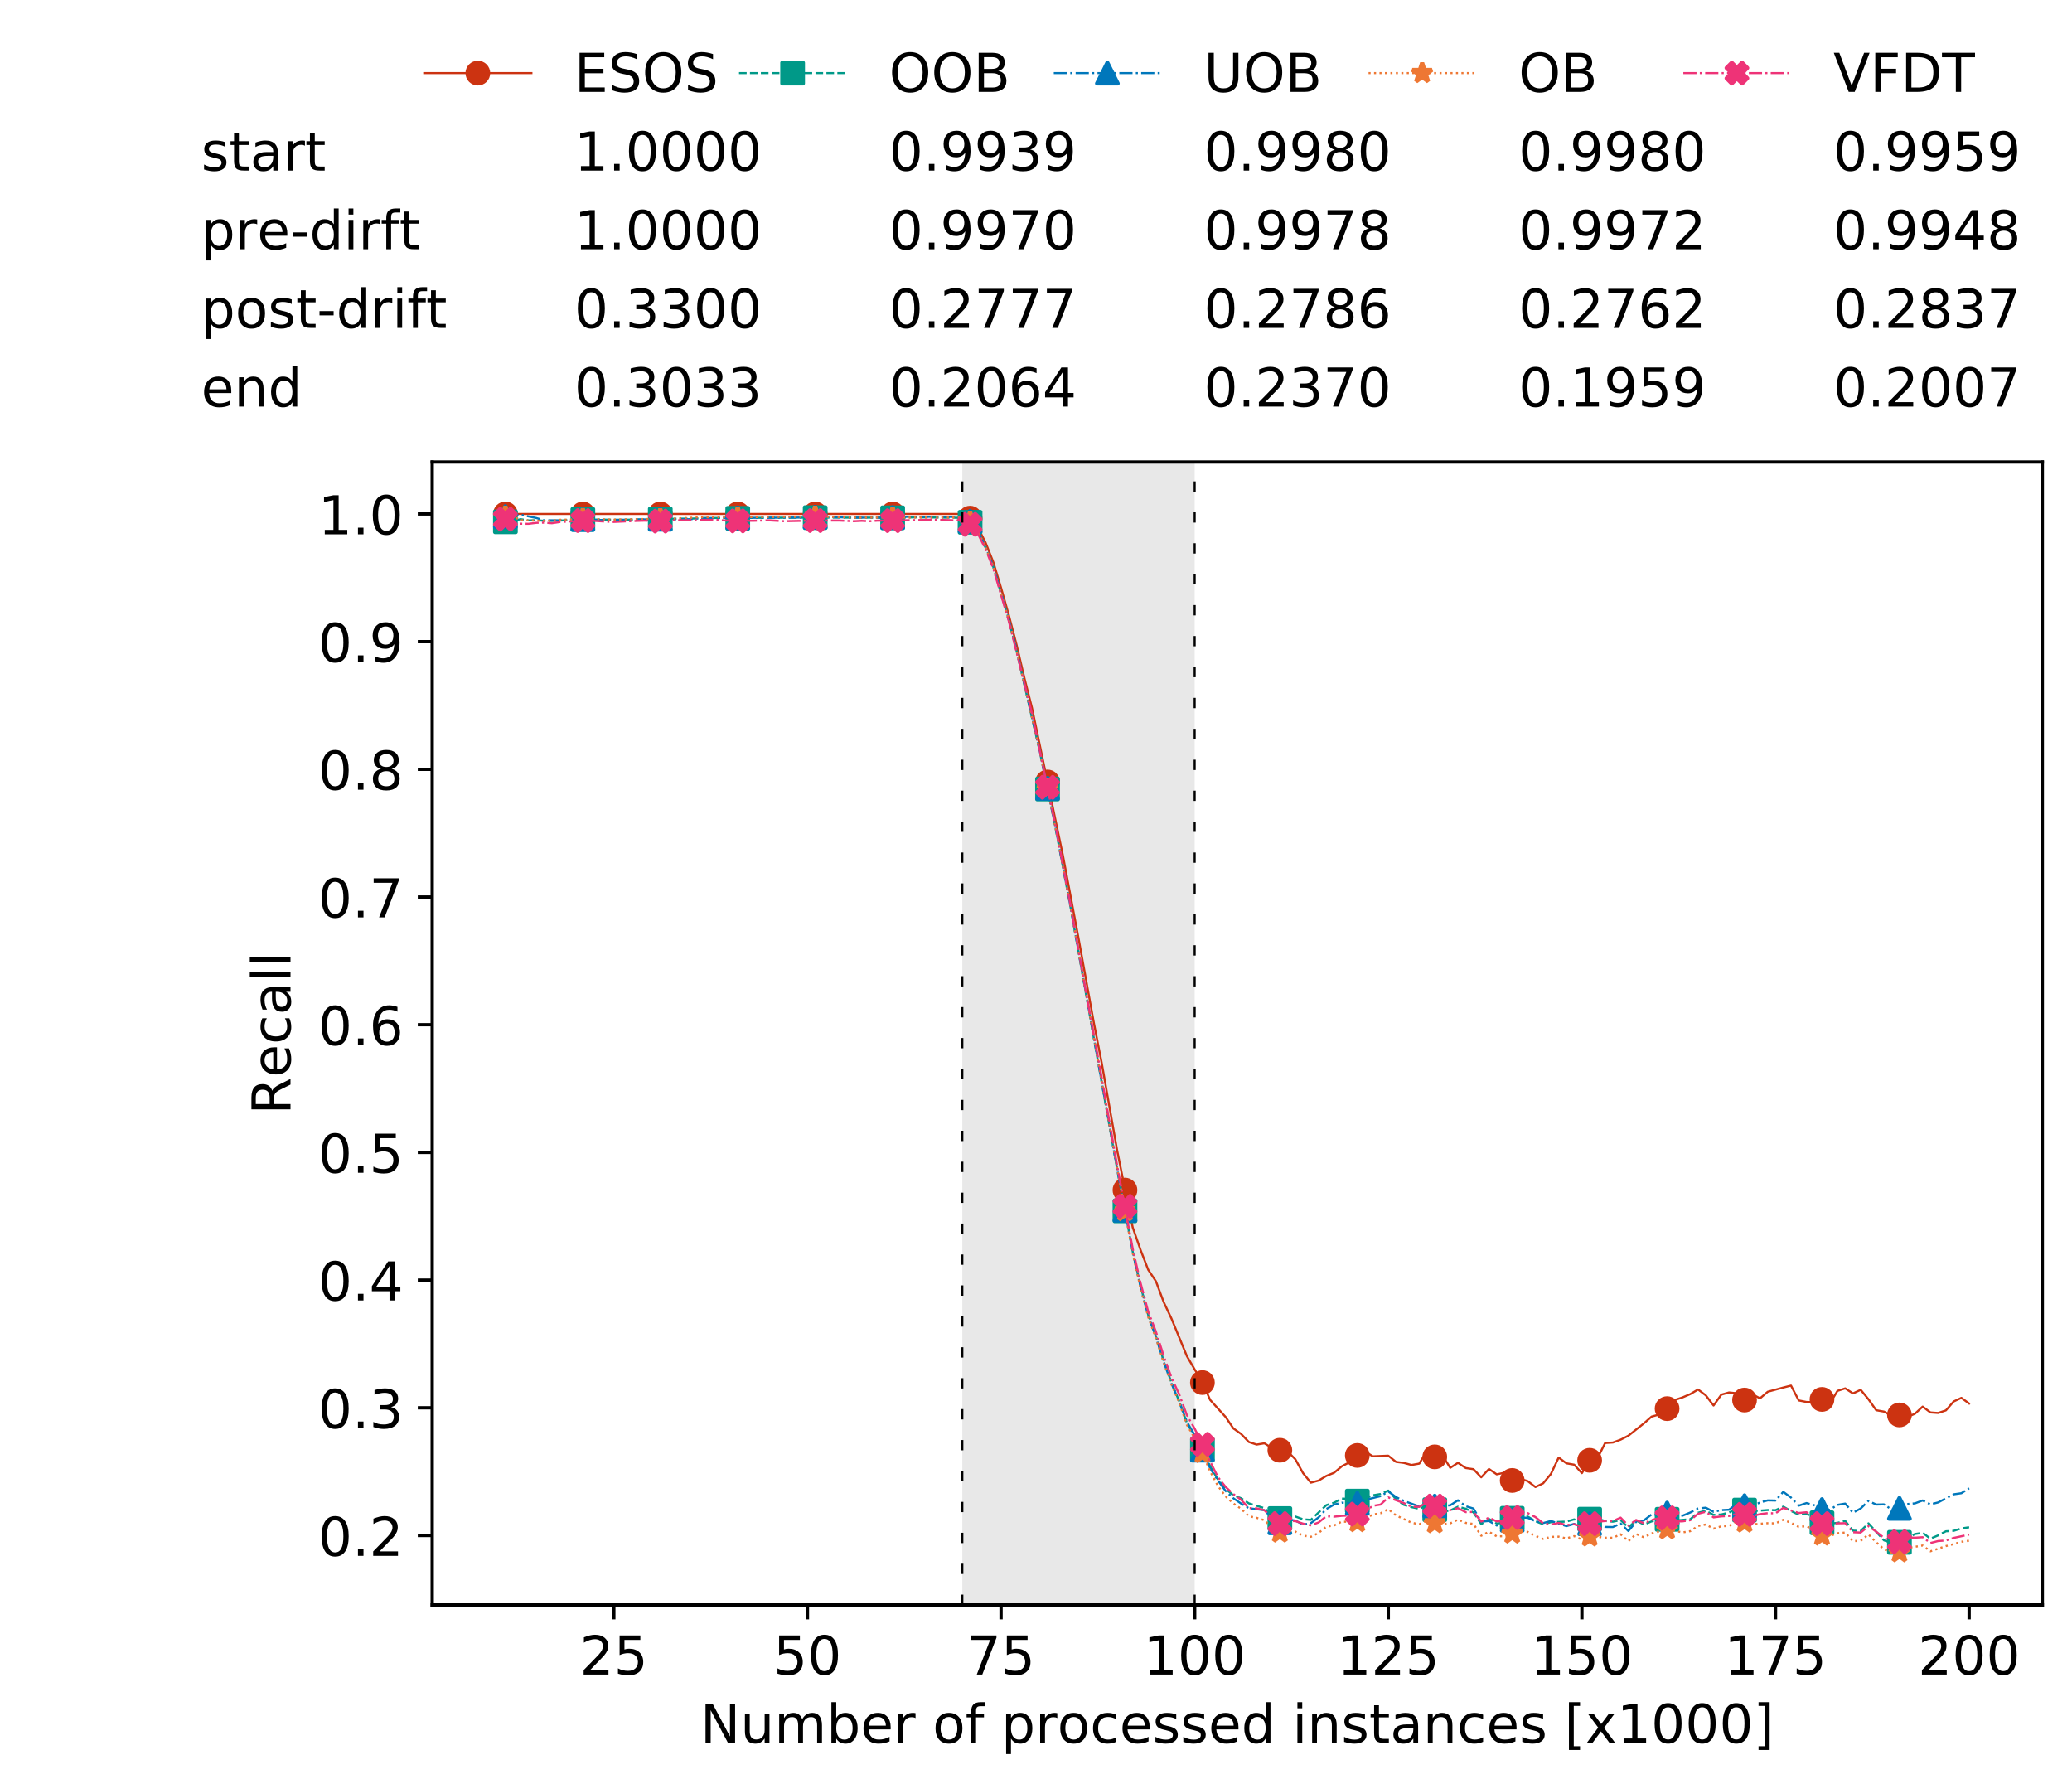 <?xml version="1.0" encoding="utf-8" standalone="no"?>
<!DOCTYPE svg PUBLIC "-//W3C//DTD SVG 1.1//EN"
  "http://www.w3.org/Graphics/SVG/1.1/DTD/svg11.dtd">
<!-- Created with matplotlib (https://matplotlib.org/) -->
<svg height="432.615pt" version="1.1" viewBox="0 0 502.65 432.615" width="502.65pt" xmlns="http://www.w3.org/2000/svg" xmlns:xlink="http://www.w3.org/1999/xlink">
 <defs>
  <style type="text/css">
*{stroke-linecap:butt;stroke-linejoin:round;white-space:pre;}
  </style>
 </defs>
 <g id="figure_1">
  <g id="patch_1">
   <path d="M 0 432.615 
L 502.65 432.615 
L 502.65 0 
L 0 0 
z
" style="fill:#ffffff;"/>
  </g>
  <g id="axes_1">
   <g id="patch_2">
    <path d="M 104.85 389.252 
L 495.45 389.252 
L 495.45 112.052 
L 104.85 112.052 
z
" style="fill:#ffffff;"/>
   </g>
   <g id="patch_3">
    <path clip-path="url(#pa80c732a82)" d="M 289.817 389.252 
L 289.817 112.052 
L 233.453 112.052 
L 233.453 389.252 
z
" style="fill:#d3d3d3;opacity:0.5;"/>
   </g>
   <g id="matplotlib.axis_1">
    <g id="xtick_1">
     <g id="line2d_1">
      <defs>
       <path d="M 0 0 
L 0 3.5 
" id="mcaea0134f6" style="stroke:#000000;stroke-width:0.8;"/>
      </defs>
      <g>
       <use style="stroke:#000000;stroke-width:0.8;" x="148.908" xlink:href="#mcaea0134f6" y="389.252"/>
      </g>
     </g>
     <g id="text_1">
      <!-- 25 -->
      <defs>
       <path d="M 19.188 8.297 
L 53.609 8.297 
L 53.609 0 
L 7.328 0 
L 7.328 8.297 
Q 12.938 14.109 22.625 23.891 
Q 32.328 33.688 34.812 36.531 
Q 39.547 41.844 41.422 45.531 
Q 43.312 49.219 43.312 52.781 
Q 43.312 58.594 39.234 62.25 
Q 35.156 65.922 28.609 65.922 
Q 23.969 65.922 18.812 64.312 
Q 13.672 62.703 7.812 59.422 
L 7.812 69.391 
Q 13.766 71.781 18.938 73 
Q 24.125 74.219 28.422 74.219 
Q 39.75 74.219 46.484 68.547 
Q 53.219 62.891 53.219 53.422 
Q 53.219 48.922 51.531 44.891 
Q 49.859 40.875 45.406 35.406 
Q 44.188 33.984 37.641 27.219 
Q 31.109 20.453 19.188 8.297 
z
" id="DejaVuSans-50"/>
       <path d="M 10.797 72.906 
L 49.516 72.906 
L 49.516 64.594 
L 19.828 64.594 
L 19.828 46.734 
Q 21.969 47.469 24.109 47.828 
Q 26.266 48.188 28.422 48.188 
Q 40.625 48.188 47.75 41.5 
Q 54.891 34.812 54.891 23.391 
Q 54.891 11.625 47.562 5.094 
Q 40.234 -1.422 26.906 -1.422 
Q 22.312 -1.422 17.547 -0.641 
Q 12.797 0.141 7.719 1.703 
L 7.719 11.625 
Q 12.109 9.234 16.797 8.062 
Q 21.484 6.891 26.703 6.891 
Q 35.156 6.891 40.078 11.328 
Q 45.016 15.766 45.016 23.391 
Q 45.016 31 40.078 35.438 
Q 35.156 39.891 26.703 39.891 
Q 22.75 39.891 18.812 39.016 
Q 14.891 38.141 10.797 36.281 
z
" id="DejaVuSans-53"/>
      </defs>
      <g transform="translate(140.636 406.13)scale(0.13 -0.13)">
       <use xlink:href="#DejaVuSans-50"/>
       <use x="63.623" xlink:href="#DejaVuSans-53"/>
      </g>
     </g>
    </g>
    <g id="xtick_2">
     <g id="line2d_2">
      <g>
       <use style="stroke:#000000;stroke-width:0.8;" x="195.877" xlink:href="#mcaea0134f6" y="389.252"/>
      </g>
     </g>
     <g id="text_2">
      <!-- 50 -->
      <defs>
       <path d="M 31.781 66.406 
Q 24.172 66.406 20.328 58.906 
Q 16.5 51.422 16.5 36.375 
Q 16.5 21.391 20.328 13.891 
Q 24.172 6.391 31.781 6.391 
Q 39.453 6.391 43.281 13.891 
Q 47.125 21.391 47.125 36.375 
Q 47.125 51.422 43.281 58.906 
Q 39.453 66.406 31.781 66.406 
z
M 31.781 74.219 
Q 44.047 74.219 50.516 64.516 
Q 56.984 54.828 56.984 36.375 
Q 56.984 17.969 50.516 8.266 
Q 44.047 -1.422 31.781 -1.422 
Q 19.531 -1.422 13.062 8.266 
Q 6.594 17.969 6.594 36.375 
Q 6.594 54.828 13.062 64.516 
Q 19.531 74.219 31.781 74.219 
z
" id="DejaVuSans-48"/>
      </defs>
      <g transform="translate(187.606 406.13)scale(0.13 -0.13)">
       <use xlink:href="#DejaVuSans-53"/>
       <use x="63.623" xlink:href="#DejaVuSans-48"/>
      </g>
     </g>
    </g>
    <g id="xtick_3">
     <g id="line2d_3">
      <g>
       <use style="stroke:#000000;stroke-width:0.8;" x="242.847" xlink:href="#mcaea0134f6" y="389.252"/>
      </g>
     </g>
     <g id="text_3">
      <!-- 75 -->
      <defs>
       <path d="M 8.203 72.906 
L 55.078 72.906 
L 55.078 68.703 
L 28.609 0 
L 18.312 0 
L 43.219 64.594 
L 8.203 64.594 
z
" id="DejaVuSans-55"/>
      </defs>
      <g transform="translate(234.576 406.13)scale(0.13 -0.13)">
       <use xlink:href="#DejaVuSans-55"/>
       <use x="63.623" xlink:href="#DejaVuSans-53"/>
      </g>
     </g>
    </g>
    <g id="xtick_4">
     <g id="line2d_4">
      <g>
       <use style="stroke:#000000;stroke-width:0.8;" x="289.817" xlink:href="#mcaea0134f6" y="389.252"/>
      </g>
     </g>
     <g id="text_4">
      <!-- 100 -->
      <defs>
       <path d="M 12.406 8.297 
L 28.516 8.297 
L 28.516 63.922 
L 10.984 60.406 
L 10.984 69.391 
L 28.422 72.906 
L 38.281 72.906 
L 38.281 8.297 
L 54.391 8.297 
L 54.391 0 
L 12.406 0 
z
" id="DejaVuSans-49"/>
      </defs>
      <g transform="translate(277.41 406.13)scale(0.13 -0.13)">
       <use xlink:href="#DejaVuSans-49"/>
       <use x="63.623" xlink:href="#DejaVuSans-48"/>
       <use x="127.246" xlink:href="#DejaVuSans-48"/>
      </g>
     </g>
    </g>
    <g id="xtick_5">
     <g id="line2d_5">
      <g>
       <use style="stroke:#000000;stroke-width:0.8;" x="336.786" xlink:href="#mcaea0134f6" y="389.252"/>
      </g>
     </g>
     <g id="text_5">
      <!-- 125 -->
      <g transform="translate(324.379 406.13)scale(0.13 -0.13)">
       <use xlink:href="#DejaVuSans-49"/>
       <use x="63.623" xlink:href="#DejaVuSans-50"/>
       <use x="127.246" xlink:href="#DejaVuSans-53"/>
      </g>
     </g>
    </g>
    <g id="xtick_6">
     <g id="line2d_6">
      <g>
       <use style="stroke:#000000;stroke-width:0.8;" x="383.756" xlink:href="#mcaea0134f6" y="389.252"/>
      </g>
     </g>
     <g id="text_6">
      <!-- 150 -->
      <g transform="translate(371.349 406.13)scale(0.13 -0.13)">
       <use xlink:href="#DejaVuSans-49"/>
       <use x="63.623" xlink:href="#DejaVuSans-53"/>
       <use x="127.246" xlink:href="#DejaVuSans-48"/>
      </g>
     </g>
    </g>
    <g id="xtick_7">
     <g id="line2d_7">
      <g>
       <use style="stroke:#000000;stroke-width:0.8;" x="430.726" xlink:href="#mcaea0134f6" y="389.252"/>
      </g>
     </g>
     <g id="text_7">
      <!-- 175 -->
      <g transform="translate(418.319 406.13)scale(0.13 -0.13)">
       <use xlink:href="#DejaVuSans-49"/>
       <use x="63.623" xlink:href="#DejaVuSans-55"/>
       <use x="127.246" xlink:href="#DejaVuSans-53"/>
      </g>
     </g>
    </g>
    <g id="xtick_8">
     <g id="line2d_8">
      <g>
       <use style="stroke:#000000;stroke-width:0.8;" x="477.695" xlink:href="#mcaea0134f6" y="389.252"/>
      </g>
     </g>
     <g id="text_8">
      <!-- 200 -->
      <g transform="translate(465.289 406.13)scale(0.13 -0.13)">
       <use xlink:href="#DejaVuSans-50"/>
       <use x="63.623" xlink:href="#DejaVuSans-48"/>
       <use x="127.246" xlink:href="#DejaVuSans-48"/>
      </g>
     </g>
    </g>
    <g id="text_9">
     <!-- Number of processed instances [x1000] -->
     <defs>
      <path d="M 9.812 72.906 
L 23.094 72.906 
L 55.422 11.922 
L 55.422 72.906 
L 64.984 72.906 
L 64.984 0 
L 51.703 0 
L 19.391 60.984 
L 19.391 0 
L 9.812 0 
z
" id="DejaVuSans-78"/>
      <path d="M 8.5 21.578 
L 8.5 54.688 
L 17.484 54.688 
L 17.484 21.922 
Q 17.484 14.156 20.5 10.266 
Q 23.531 6.391 29.594 6.391 
Q 36.859 6.391 41.078 11.031 
Q 45.312 15.672 45.312 23.688 
L 45.312 54.688 
L 54.297 54.688 
L 54.297 0 
L 45.312 0 
L 45.312 8.406 
Q 42.047 3.422 37.719 1 
Q 33.406 -1.422 27.688 -1.422 
Q 18.266 -1.422 13.375 4.438 
Q 8.5 10.297 8.5 21.578 
z
M 31.109 56 
z
" id="DejaVuSans-117"/>
      <path d="M 52 44.188 
Q 55.375 50.25 60.062 53.125 
Q 64.75 56 71.094 56 
Q 79.641 56 84.281 50.016 
Q 88.922 44.047 88.922 33.016 
L 88.922 0 
L 79.891 0 
L 79.891 32.719 
Q 79.891 40.578 77.094 44.375 
Q 74.312 48.188 68.609 48.188 
Q 61.625 48.188 57.562 43.547 
Q 53.516 38.922 53.516 30.906 
L 53.516 0 
L 44.484 0 
L 44.484 32.719 
Q 44.484 40.625 41.703 44.406 
Q 38.922 48.188 33.109 48.188 
Q 26.219 48.188 22.156 43.531 
Q 18.109 38.875 18.109 30.906 
L 18.109 0 
L 9.078 0 
L 9.078 54.688 
L 18.109 54.688 
L 18.109 46.188 
Q 21.188 51.219 25.484 53.609 
Q 29.781 56 35.688 56 
Q 41.656 56 45.828 52.969 
Q 50 49.953 52 44.188 
z
" id="DejaVuSans-109"/>
      <path d="M 48.688 27.297 
Q 48.688 37.203 44.609 42.844 
Q 40.531 48.484 33.406 48.484 
Q 26.266 48.484 22.188 42.844 
Q 18.109 37.203 18.109 27.297 
Q 18.109 17.391 22.188 11.75 
Q 26.266 6.109 33.406 6.109 
Q 40.531 6.109 44.609 11.75 
Q 48.688 17.391 48.688 27.297 
z
M 18.109 46.391 
Q 20.953 51.266 25.266 53.625 
Q 29.594 56 35.594 56 
Q 45.562 56 51.781 48.094 
Q 58.016 40.188 58.016 27.297 
Q 58.016 14.406 51.781 6.484 
Q 45.562 -1.422 35.594 -1.422 
Q 29.594 -1.422 25.266 0.953 
Q 20.953 3.328 18.109 8.203 
L 18.109 0 
L 9.078 0 
L 9.078 75.984 
L 18.109 75.984 
z
" id="DejaVuSans-98"/>
      <path d="M 56.203 29.594 
L 56.203 25.203 
L 14.891 25.203 
Q 15.484 15.922 20.484 11.062 
Q 25.484 6.203 34.422 6.203 
Q 39.594 6.203 44.453 7.469 
Q 49.312 8.734 54.109 11.281 
L 54.109 2.781 
Q 49.266 0.734 44.188 -0.344 
Q 39.109 -1.422 33.891 -1.422 
Q 20.797 -1.422 13.156 6.188 
Q 5.516 13.812 5.516 26.812 
Q 5.516 40.234 12.766 48.109 
Q 20.016 56 32.328 56 
Q 43.359 56 49.781 48.891 
Q 56.203 41.797 56.203 29.594 
z
M 47.219 32.234 
Q 47.125 39.594 43.094 43.984 
Q 39.062 48.391 32.422 48.391 
Q 24.906 48.391 20.391 44.141 
Q 15.875 39.891 15.188 32.172 
z
" id="DejaVuSans-101"/>
      <path d="M 41.109 46.297 
Q 39.594 47.172 37.812 47.578 
Q 36.031 48 33.891 48 
Q 26.266 48 22.188 43.047 
Q 18.109 38.094 18.109 28.812 
L 18.109 0 
L 9.078 0 
L 9.078 54.688 
L 18.109 54.688 
L 18.109 46.188 
Q 20.953 51.172 25.484 53.578 
Q 30.031 56 36.531 56 
Q 37.453 56 38.578 55.875 
Q 39.703 55.766 41.062 55.516 
z
" id="DejaVuSans-114"/>
      <path id="DejaVuSans-32"/>
      <path d="M 30.609 48.391 
Q 23.391 48.391 19.188 42.75 
Q 14.984 37.109 14.984 27.297 
Q 14.984 17.484 19.156 11.844 
Q 23.344 6.203 30.609 6.203 
Q 37.797 6.203 41.984 11.859 
Q 46.188 17.531 46.188 27.297 
Q 46.188 37.016 41.984 42.703 
Q 37.797 48.391 30.609 48.391 
z
M 30.609 56 
Q 42.328 56 49.016 48.375 
Q 55.719 40.766 55.719 27.297 
Q 55.719 13.875 49.016 6.219 
Q 42.328 -1.422 30.609 -1.422 
Q 18.844 -1.422 12.172 6.219 
Q 5.516 13.875 5.516 27.297 
Q 5.516 40.766 12.172 48.375 
Q 18.844 56 30.609 56 
z
" id="DejaVuSans-111"/>
      <path d="M 37.109 75.984 
L 37.109 68.5 
L 28.516 68.5 
Q 23.688 68.5 21.797 66.547 
Q 19.922 64.594 19.922 59.516 
L 19.922 54.688 
L 34.719 54.688 
L 34.719 47.703 
L 19.922 47.703 
L 19.922 0 
L 10.891 0 
L 10.891 47.703 
L 2.297 47.703 
L 2.297 54.688 
L 10.891 54.688 
L 10.891 58.5 
Q 10.891 67.625 15.141 71.797 
Q 19.391 75.984 28.609 75.984 
z
" id="DejaVuSans-102"/>
      <path d="M 18.109 8.203 
L 18.109 -20.797 
L 9.078 -20.797 
L 9.078 54.688 
L 18.109 54.688 
L 18.109 46.391 
Q 20.953 51.266 25.266 53.625 
Q 29.594 56 35.594 56 
Q 45.562 56 51.781 48.094 
Q 58.016 40.188 58.016 27.297 
Q 58.016 14.406 51.781 6.484 
Q 45.562 -1.422 35.594 -1.422 
Q 29.594 -1.422 25.266 0.953 
Q 20.953 3.328 18.109 8.203 
z
M 48.688 27.297 
Q 48.688 37.203 44.609 42.844 
Q 40.531 48.484 33.406 48.484 
Q 26.266 48.484 22.188 42.844 
Q 18.109 37.203 18.109 27.297 
Q 18.109 17.391 22.188 11.75 
Q 26.266 6.109 33.406 6.109 
Q 40.531 6.109 44.609 11.75 
Q 48.688 17.391 48.688 27.297 
z
" id="DejaVuSans-112"/>
      <path d="M 48.781 52.594 
L 48.781 44.188 
Q 44.969 46.297 41.141 47.344 
Q 37.312 48.391 33.406 48.391 
Q 24.656 48.391 19.812 42.844 
Q 14.984 37.312 14.984 27.297 
Q 14.984 17.281 19.812 11.734 
Q 24.656 6.203 33.406 6.203 
Q 37.312 6.203 41.141 7.25 
Q 44.969 8.297 48.781 10.406 
L 48.781 2.094 
Q 45.016 0.344 40.984 -0.531 
Q 36.969 -1.422 32.422 -1.422 
Q 20.062 -1.422 12.781 6.344 
Q 5.516 14.109 5.516 27.297 
Q 5.516 40.672 12.859 48.328 
Q 20.219 56 33.016 56 
Q 37.156 56 41.109 55.141 
Q 45.062 54.297 48.781 52.594 
z
" id="DejaVuSans-99"/>
      <path d="M 44.281 53.078 
L 44.281 44.578 
Q 40.484 46.531 36.375 47.5 
Q 32.281 48.484 27.875 48.484 
Q 21.188 48.484 17.844 46.438 
Q 14.5 44.391 14.5 40.281 
Q 14.5 37.156 16.891 35.375 
Q 19.281 33.594 26.516 31.984 
L 29.594 31.297 
Q 39.156 29.25 43.188 25.516 
Q 47.219 21.781 47.219 15.094 
Q 47.219 7.469 41.188 3.016 
Q 35.156 -1.422 24.609 -1.422 
Q 20.219 -1.422 15.453 -0.562 
Q 10.688 0.297 5.422 2 
L 5.422 11.281 
Q 10.406 8.688 15.234 7.391 
Q 20.062 6.109 24.812 6.109 
Q 31.156 6.109 34.562 8.281 
Q 37.984 10.453 37.984 14.406 
Q 37.984 18.062 35.516 20.016 
Q 33.062 21.969 24.703 23.781 
L 21.578 24.516 
Q 13.234 26.266 9.516 29.906 
Q 5.812 33.547 5.812 39.891 
Q 5.812 47.609 11.281 51.797 
Q 16.75 56 26.812 56 
Q 31.781 56 36.172 55.266 
Q 40.578 54.547 44.281 53.078 
z
" id="DejaVuSans-115"/>
      <path d="M 45.406 46.391 
L 45.406 75.984 
L 54.391 75.984 
L 54.391 0 
L 45.406 0 
L 45.406 8.203 
Q 42.578 3.328 38.25 0.953 
Q 33.938 -1.422 27.875 -1.422 
Q 17.969 -1.422 11.734 6.484 
Q 5.516 14.406 5.516 27.297 
Q 5.516 40.188 11.734 48.094 
Q 17.969 56 27.875 56 
Q 33.938 56 38.25 53.625 
Q 42.578 51.266 45.406 46.391 
z
M 14.797 27.297 
Q 14.797 17.391 18.875 11.75 
Q 22.953 6.109 30.078 6.109 
Q 37.203 6.109 41.297 11.75 
Q 45.406 17.391 45.406 27.297 
Q 45.406 37.203 41.297 42.844 
Q 37.203 48.484 30.078 48.484 
Q 22.953 48.484 18.875 42.844 
Q 14.797 37.203 14.797 27.297 
z
" id="DejaVuSans-100"/>
      <path d="M 9.422 54.688 
L 18.406 54.688 
L 18.406 0 
L 9.422 0 
z
M 9.422 75.984 
L 18.406 75.984 
L 18.406 64.594 
L 9.422 64.594 
z
" id="DejaVuSans-105"/>
      <path d="M 54.891 33.016 
L 54.891 0 
L 45.906 0 
L 45.906 32.719 
Q 45.906 40.484 42.875 44.328 
Q 39.844 48.188 33.797 48.188 
Q 26.516 48.188 22.312 43.547 
Q 18.109 38.922 18.109 30.906 
L 18.109 0 
L 9.078 0 
L 9.078 54.688 
L 18.109 54.688 
L 18.109 46.188 
Q 21.344 51.125 25.703 53.562 
Q 30.078 56 35.797 56 
Q 45.219 56 50.047 50.172 
Q 54.891 44.344 54.891 33.016 
z
" id="DejaVuSans-110"/>
      <path d="M 18.312 70.219 
L 18.312 54.688 
L 36.812 54.688 
L 36.812 47.703 
L 18.312 47.703 
L 18.312 18.016 
Q 18.312 11.328 20.141 9.422 
Q 21.969 7.516 27.594 7.516 
L 36.812 7.516 
L 36.812 0 
L 27.594 0 
Q 17.188 0 13.234 3.875 
Q 9.281 7.766 9.281 18.016 
L 9.281 47.703 
L 2.688 47.703 
L 2.688 54.688 
L 9.281 54.688 
L 9.281 70.219 
z
" id="DejaVuSans-116"/>
      <path d="M 34.281 27.484 
Q 23.391 27.484 19.188 25 
Q 14.984 22.516 14.984 16.5 
Q 14.984 11.719 18.141 8.906 
Q 21.297 6.109 26.703 6.109 
Q 34.188 6.109 38.703 11.406 
Q 43.219 16.703 43.219 25.484 
L 43.219 27.484 
z
M 52.203 31.203 
L 52.203 0 
L 43.219 0 
L 43.219 8.297 
Q 40.141 3.328 35.547 0.953 
Q 30.953 -1.422 24.312 -1.422 
Q 15.922 -1.422 10.953 3.297 
Q 6 8.016 6 15.922 
Q 6 25.141 12.172 29.828 
Q 18.359 34.516 30.609 34.516 
L 43.219 34.516 
L 43.219 35.406 
Q 43.219 41.609 39.141 45 
Q 35.062 48.391 27.688 48.391 
Q 23 48.391 18.547 47.266 
Q 14.109 46.141 10.016 43.891 
L 10.016 52.203 
Q 14.938 54.109 19.578 55.047 
Q 24.219 56 28.609 56 
Q 40.484 56 46.344 49.844 
Q 52.203 43.703 52.203 31.203 
z
" id="DejaVuSans-97"/>
      <path d="M 8.594 75.984 
L 29.297 75.984 
L 29.297 69 
L 17.578 69 
L 17.578 -6.203 
L 29.297 -6.203 
L 29.297 -13.188 
L 8.594 -13.188 
z
" id="DejaVuSans-91"/>
      <path d="M 54.891 54.688 
L 35.109 28.078 
L 55.906 0 
L 45.312 0 
L 29.391 21.484 
L 13.484 0 
L 2.875 0 
L 24.125 28.609 
L 4.688 54.688 
L 15.281 54.688 
L 29.781 35.203 
L 44.281 54.688 
z
" id="DejaVuSans-120"/>
      <path d="M 30.422 75.984 
L 30.422 -13.188 
L 9.719 -13.188 
L 9.719 -6.203 
L 21.391 -6.203 
L 21.391 69 
L 9.719 69 
L 9.719 75.984 
z
" id="DejaVuSans-93"/>
     </defs>
     <g transform="translate(169.881 422.711)scale(0.13 -0.13)">
      <use xlink:href="#DejaVuSans-78"/>
      <use x="74.805" xlink:href="#DejaVuSans-117"/>
      <use x="138.184" xlink:href="#DejaVuSans-109"/>
      <use x="235.596" xlink:href="#DejaVuSans-98"/>
      <use x="299.072" xlink:href="#DejaVuSans-101"/>
      <use x="360.596" xlink:href="#DejaVuSans-114"/>
      <use x="401.709" xlink:href="#DejaVuSans-32"/>
      <use x="433.496" xlink:href="#DejaVuSans-111"/>
      <use x="494.678" xlink:href="#DejaVuSans-102"/>
      <use x="529.883" xlink:href="#DejaVuSans-32"/>
      <use x="561.67" xlink:href="#DejaVuSans-112"/>
      <use x="625.146" xlink:href="#DejaVuSans-114"/>
      <use x="666.229" xlink:href="#DejaVuSans-111"/>
      <use x="727.41" xlink:href="#DejaVuSans-99"/>
      <use x="782.391" xlink:href="#DejaVuSans-101"/>
      <use x="843.914" xlink:href="#DejaVuSans-115"/>
      <use x="896.014" xlink:href="#DejaVuSans-115"/>
      <use x="948.113" xlink:href="#DejaVuSans-101"/>
      <use x="1009.637" xlink:href="#DejaVuSans-100"/>
      <use x="1073.113" xlink:href="#DejaVuSans-32"/>
      <use x="1104.9" xlink:href="#DejaVuSans-105"/>
      <use x="1132.684" xlink:href="#DejaVuSans-110"/>
      <use x="1196.062" xlink:href="#DejaVuSans-115"/>
      <use x="1248.162" xlink:href="#DejaVuSans-116"/>
      <use x="1287.371" xlink:href="#DejaVuSans-97"/>
      <use x="1348.65" xlink:href="#DejaVuSans-110"/>
      <use x="1412.029" xlink:href="#DejaVuSans-99"/>
      <use x="1467.01" xlink:href="#DejaVuSans-101"/>
      <use x="1528.533" xlink:href="#DejaVuSans-115"/>
      <use x="1580.633" xlink:href="#DejaVuSans-32"/>
      <use x="1612.42" xlink:href="#DejaVuSans-91"/>
      <use x="1651.434" xlink:href="#DejaVuSans-120"/>
      <use x="1710.613" xlink:href="#DejaVuSans-49"/>
      <use x="1774.236" xlink:href="#DejaVuSans-48"/>
      <use x="1837.859" xlink:href="#DejaVuSans-48"/>
      <use x="1901.482" xlink:href="#DejaVuSans-48"/>
      <use x="1965.105" xlink:href="#DejaVuSans-93"/>
     </g>
    </g>
   </g>
   <g id="matplotlib.axis_2">
    <g id="ytick_1">
     <g id="line2d_9">
      <defs>
       <path d="M 0 0 
L -3.5 0 
" id="m5c5febd0b6" style="stroke:#000000;stroke-width:0.8;"/>
      </defs>
      <g>
       <use style="stroke:#000000;stroke-width:0.8;" x="104.85" xlink:href="#m5c5febd0b6" y="372.408"/>
      </g>
     </g>
     <g id="text_10">
      <!-- 0.2 -->
      <defs>
       <path d="M 10.688 12.406 
L 21 12.406 
L 21 0 
L 10.688 0 
z
" id="DejaVuSans-46"/>
      </defs>
      <g transform="translate(77.176 377.347)scale(0.13 -0.13)">
       <use xlink:href="#DejaVuSans-48"/>
       <use x="63.623" xlink:href="#DejaVuSans-46"/>
       <use x="95.41" xlink:href="#DejaVuSans-50"/>
      </g>
     </g>
    </g>
    <g id="ytick_2">
     <g id="line2d_10">
      <g>
       <use style="stroke:#000000;stroke-width:0.8;" x="104.85" xlink:href="#m5c5febd0b6" y="341.438"/>
      </g>
     </g>
     <g id="text_11">
      <!-- 0.3 -->
      <defs>
       <path d="M 40.578 39.312 
Q 47.656 37.797 51.625 33 
Q 55.609 28.219 55.609 21.188 
Q 55.609 10.406 48.188 4.484 
Q 40.766 -1.422 27.094 -1.422 
Q 22.516 -1.422 17.656 -0.516 
Q 12.797 0.391 7.625 2.203 
L 7.625 11.719 
Q 11.719 9.328 16.594 8.109 
Q 21.484 6.891 26.812 6.891 
Q 36.078 6.891 40.938 10.547 
Q 45.797 14.203 45.797 21.188 
Q 45.797 27.641 41.281 31.266 
Q 36.766 34.906 28.719 34.906 
L 20.219 34.906 
L 20.219 43.016 
L 29.109 43.016 
Q 36.375 43.016 40.234 45.922 
Q 44.094 48.828 44.094 54.297 
Q 44.094 59.906 40.109 62.906 
Q 36.141 65.922 28.719 65.922 
Q 24.656 65.922 20.016 65.031 
Q 15.375 64.156 9.812 62.312 
L 9.812 71.094 
Q 15.438 72.656 20.344 73.438 
Q 25.25 74.219 29.594 74.219 
Q 40.828 74.219 47.359 69.109 
Q 53.906 64.016 53.906 55.328 
Q 53.906 49.266 50.438 45.094 
Q 46.969 40.922 40.578 39.312 
z
" id="DejaVuSans-51"/>
      </defs>
      <g transform="translate(77.176 346.377)scale(0.13 -0.13)">
       <use xlink:href="#DejaVuSans-48"/>
       <use x="63.623" xlink:href="#DejaVuSans-46"/>
       <use x="95.41" xlink:href="#DejaVuSans-51"/>
      </g>
     </g>
    </g>
    <g id="ytick_3">
     <g id="line2d_11">
      <g>
       <use style="stroke:#000000;stroke-width:0.8;" x="104.85" xlink:href="#m5c5febd0b6" y="310.469"/>
      </g>
     </g>
     <g id="text_12">
      <!-- 0.4 -->
      <defs>
       <path d="M 37.797 64.312 
L 12.891 25.391 
L 37.797 25.391 
z
M 35.203 72.906 
L 47.609 72.906 
L 47.609 25.391 
L 58.016 25.391 
L 58.016 17.188 
L 47.609 17.188 
L 47.609 0 
L 37.797 0 
L 37.797 17.188 
L 4.891 17.188 
L 4.891 26.703 
z
" id="DejaVuSans-52"/>
      </defs>
      <g transform="translate(77.176 315.408)scale(0.13 -0.13)">
       <use xlink:href="#DejaVuSans-48"/>
       <use x="63.623" xlink:href="#DejaVuSans-46"/>
       <use x="95.41" xlink:href="#DejaVuSans-52"/>
      </g>
     </g>
    </g>
    <g id="ytick_4">
     <g id="line2d_12">
      <g>
       <use style="stroke:#000000;stroke-width:0.8;" x="104.85" xlink:href="#m5c5febd0b6" y="279.499"/>
      </g>
     </g>
     <g id="text_13">
      <!-- 0.5 -->
      <g transform="translate(77.176 284.438)scale(0.13 -0.13)">
       <use xlink:href="#DejaVuSans-48"/>
       <use x="63.623" xlink:href="#DejaVuSans-46"/>
       <use x="95.41" xlink:href="#DejaVuSans-53"/>
      </g>
     </g>
    </g>
    <g id="ytick_5">
     <g id="line2d_13">
      <g>
       <use style="stroke:#000000;stroke-width:0.8;" x="104.85" xlink:href="#m5c5febd0b6" y="248.53"/>
      </g>
     </g>
     <g id="text_14">
      <!-- 0.6 -->
      <defs>
       <path d="M 33.016 40.375 
Q 26.375 40.375 22.484 35.828 
Q 18.609 31.297 18.609 23.391 
Q 18.609 15.531 22.484 10.953 
Q 26.375 6.391 33.016 6.391 
Q 39.656 6.391 43.531 10.953 
Q 47.406 15.531 47.406 23.391 
Q 47.406 31.297 43.531 35.828 
Q 39.656 40.375 33.016 40.375 
z
M 52.594 71.297 
L 52.594 62.312 
Q 48.875 64.062 45.094 64.984 
Q 41.312 65.922 37.594 65.922 
Q 27.828 65.922 22.672 59.328 
Q 17.531 52.734 16.797 39.406 
Q 19.672 43.656 24.016 45.922 
Q 28.375 48.188 33.594 48.188 
Q 44.578 48.188 50.953 41.516 
Q 57.328 34.859 57.328 23.391 
Q 57.328 12.156 50.688 5.359 
Q 44.047 -1.422 33.016 -1.422 
Q 20.359 -1.422 13.672 8.266 
Q 6.984 17.969 6.984 36.375 
Q 6.984 53.656 15.188 63.938 
Q 23.391 74.219 37.203 74.219 
Q 40.922 74.219 44.703 73.484 
Q 48.484 72.75 52.594 71.297 
z
" id="DejaVuSans-54"/>
      </defs>
      <g transform="translate(77.176 253.469)scale(0.13 -0.13)">
       <use xlink:href="#DejaVuSans-48"/>
       <use x="63.623" xlink:href="#DejaVuSans-46"/>
       <use x="95.41" xlink:href="#DejaVuSans-54"/>
      </g>
     </g>
    </g>
    <g id="ytick_6">
     <g id="line2d_14">
      <g>
       <use style="stroke:#000000;stroke-width:0.8;" x="104.85" xlink:href="#m5c5febd0b6" y="217.56"/>
      </g>
     </g>
     <g id="text_15">
      <!-- 0.7 -->
      <g transform="translate(77.176 222.499)scale(0.13 -0.13)">
       <use xlink:href="#DejaVuSans-48"/>
       <use x="63.623" xlink:href="#DejaVuSans-46"/>
       <use x="95.41" xlink:href="#DejaVuSans-55"/>
      </g>
     </g>
    </g>
    <g id="ytick_7">
     <g id="line2d_15">
      <g>
       <use style="stroke:#000000;stroke-width:0.8;" x="104.85" xlink:href="#m5c5febd0b6" y="186.591"/>
      </g>
     </g>
     <g id="text_16">
      <!-- 0.8 -->
      <defs>
       <path d="M 31.781 34.625 
Q 24.75 34.625 20.719 30.859 
Q 16.703 27.094 16.703 20.516 
Q 16.703 13.922 20.719 10.156 
Q 24.75 6.391 31.781 6.391 
Q 38.812 6.391 42.859 10.172 
Q 46.922 13.969 46.922 20.516 
Q 46.922 27.094 42.891 30.859 
Q 38.875 34.625 31.781 34.625 
z
M 21.922 38.812 
Q 15.578 40.375 12.031 44.719 
Q 8.5 49.078 8.5 55.328 
Q 8.5 64.062 14.719 69.141 
Q 20.953 74.219 31.781 74.219 
Q 42.672 74.219 48.875 69.141 
Q 55.078 64.062 55.078 55.328 
Q 55.078 49.078 51.531 44.719 
Q 48 40.375 41.703 38.812 
Q 48.828 37.156 52.797 32.312 
Q 56.781 27.484 56.781 20.516 
Q 56.781 9.906 50.312 4.234 
Q 43.844 -1.422 31.781 -1.422 
Q 19.734 -1.422 13.25 4.234 
Q 6.781 9.906 6.781 20.516 
Q 6.781 27.484 10.781 32.312 
Q 14.797 37.156 21.922 38.812 
z
M 18.312 54.391 
Q 18.312 48.734 21.844 45.562 
Q 25.391 42.391 31.781 42.391 
Q 38.141 42.391 41.719 45.562 
Q 45.312 48.734 45.312 54.391 
Q 45.312 60.062 41.719 63.234 
Q 38.141 66.406 31.781 66.406 
Q 25.391 66.406 21.844 63.234 
Q 18.312 60.062 18.312 54.391 
z
" id="DejaVuSans-56"/>
      </defs>
      <g transform="translate(77.176 191.53)scale(0.13 -0.13)">
       <use xlink:href="#DejaVuSans-48"/>
       <use x="63.623" xlink:href="#DejaVuSans-46"/>
       <use x="95.41" xlink:href="#DejaVuSans-56"/>
      </g>
     </g>
    </g>
    <g id="ytick_8">
     <g id="line2d_16">
      <g>
       <use style="stroke:#000000;stroke-width:0.8;" x="104.85" xlink:href="#m5c5febd0b6" y="155.621"/>
      </g>
     </g>
     <g id="text_17">
      <!-- 0.9 -->
      <defs>
       <path d="M 10.984 1.516 
L 10.984 10.5 
Q 14.703 8.734 18.5 7.812 
Q 22.312 6.891 25.984 6.891 
Q 35.75 6.891 40.891 13.453 
Q 46.047 20.016 46.781 33.406 
Q 43.953 29.203 39.594 26.953 
Q 35.25 24.703 29.984 24.703 
Q 19.047 24.703 12.672 31.312 
Q 6.297 37.938 6.297 49.422 
Q 6.297 60.641 12.938 67.422 
Q 19.578 74.219 30.609 74.219 
Q 43.266 74.219 49.922 64.516 
Q 56.594 54.828 56.594 36.375 
Q 56.594 19.141 48.406 8.859 
Q 40.234 -1.422 26.422 -1.422 
Q 22.703 -1.422 18.891 -0.688 
Q 15.094 0.047 10.984 1.516 
z
M 30.609 32.422 
Q 37.25 32.422 41.125 36.953 
Q 45.016 41.5 45.016 49.422 
Q 45.016 57.281 41.125 61.844 
Q 37.25 66.406 30.609 66.406 
Q 23.969 66.406 20.094 61.844 
Q 16.219 57.281 16.219 49.422 
Q 16.219 41.5 20.094 36.953 
Q 23.969 32.422 30.609 32.422 
z
" id="DejaVuSans-57"/>
      </defs>
      <g transform="translate(77.176 160.56)scale(0.13 -0.13)">
       <use xlink:href="#DejaVuSans-48"/>
       <use x="63.623" xlink:href="#DejaVuSans-46"/>
       <use x="95.41" xlink:href="#DejaVuSans-57"/>
      </g>
     </g>
    </g>
    <g id="ytick_9">
     <g id="line2d_17">
      <g>
       <use style="stroke:#000000;stroke-width:0.8;" x="104.85" xlink:href="#m5c5febd0b6" y="124.652"/>
      </g>
     </g>
     <g id="text_18">
      <!-- 1.0 -->
      <g transform="translate(77.176 129.591)scale(0.13 -0.13)">
       <use xlink:href="#DejaVuSans-49"/>
       <use x="63.623" xlink:href="#DejaVuSans-46"/>
       <use x="95.41" xlink:href="#DejaVuSans-48"/>
      </g>
     </g>
    </g>
    <g id="text_19">
     <!-- Recall -->
     <defs>
      <path d="M 44.391 34.188 
Q 47.562 33.109 50.562 29.594 
Q 53.562 26.078 56.594 19.922 
L 66.609 0 
L 56 0 
L 46.688 18.703 
Q 43.062 26.031 39.672 28.422 
Q 36.281 30.812 30.422 30.812 
L 19.672 30.812 
L 19.672 0 
L 9.812 0 
L 9.812 72.906 
L 32.078 72.906 
Q 44.578 72.906 50.734 67.672 
Q 56.891 62.453 56.891 51.906 
Q 56.891 45.016 53.688 40.469 
Q 50.484 35.938 44.391 34.188 
z
M 19.672 64.797 
L 19.672 38.922 
L 32.078 38.922 
Q 39.203 38.922 42.844 42.219 
Q 46.484 45.516 46.484 51.906 
Q 46.484 58.297 42.844 61.547 
Q 39.203 64.797 32.078 64.797 
z
" id="DejaVuSans-82"/>
      <path d="M 9.422 75.984 
L 18.406 75.984 
L 18.406 0 
L 9.422 0 
z
" id="DejaVuSans-108"/>
     </defs>
     <g transform="translate(70.472 270.333)rotate(-90)scale(0.13 -0.13)">
      <use xlink:href="#DejaVuSans-82"/>
      <use x="69.42" xlink:href="#DejaVuSans-101"/>
      <use x="130.943" xlink:href="#DejaVuSans-99"/>
      <use x="185.924" xlink:href="#DejaVuSans-97"/>
      <use x="247.203" xlink:href="#DejaVuSans-108"/>
      <use x="274.986" xlink:href="#DejaVuSans-108"/>
     </g>
    </g>
   </g>
   <g id="line2d_18"/>
   <g id="line2d_19"/>
   <g id="line2d_20"/>
   <g id="line2d_21"/>
   <g id="line2d_22"/>
   <g id="line2d_23">
    <path clip-path="url(#pa80c732a82)" d="M 122.605 124.652 
L 233.453 124.652 
L 235.332 125.663 
L 237.211 127.889 
L 239.089 131.611 
L 240.968 136.337 
L 242.847 142.566 
L 244.726 149.183 
L 246.605 156.369 
L 248.483 164.334 
L 250.362 171.741 
L 257.877 207.605 
L 261.635 227.529 
L 265.392 248.251 
L 267.271 257.827 
L 271.029 279.106 
L 274.786 297.697 
L 276.665 303.084 
L 278.544 307.963 
L 280.423 310.766 
L 282.302 315.808 
L 284.18 319.787 
L 287.938 328.928 
L 291.695 335.321 
L 293.574 339.529 
L 297.332 343.675 
L 299.211 346.442 
L 301.089 347.782 
L 302.968 349.739 
L 304.847 350.356 
L 306.726 350.046 
L 308.605 351.192 
L 310.483 351.736 
L 312.362 352.024 
L 314.241 353.927 
L 316.12 357.299 
L 317.998 359.6 
L 319.877 359.091 
L 321.756 357.965 
L 323.635 357.199 
L 325.514 355.626 
L 327.392 354.64 
L 329.271 352.994 
L 331.15 352.063 
L 333.029 353.207 
L 336.786 353.056 
L 338.665 354.566 
L 340.544 354.804 
L 342.423 355.31 
L 344.302 354.982 
L 346.18 351.843 
L 348.059 353.342 
L 349.938 353.012 
L 351.817 355.996 
L 353.695 354.787 
L 355.574 356.053 
L 357.453 356.33 
L 359.332 358.295 
L 361.211 356.28 
L 363.089 357.584 
L 364.968 357.186 
L 366.847 359.064 
L 368.726 358.65 
L 370.605 359.216 
L 372.483 360.66 
L 374.362 359.758 
L 376.241 357.485 
L 378.12 353.509 
L 379.998 354.908 
L 381.877 355.236 
L 383.756 357.292 
L 385.635 354.174 
L 387.514 353.734 
L 389.392 349.974 
L 391.271 349.856 
L 393.15 349.167 
L 395.029 348.204 
L 398.786 345.216 
L 400.665 343.575 
L 402.544 343.053 
L 404.423 341.641 
L 406.302 339.539 
L 408.18 338.912 
L 410.059 338.109 
L 411.938 336.997 
L 413.817 338.422 
L 415.695 340.882 
L 417.574 338.247 
L 419.453 337.715 
L 421.332 337.909 
L 423.211 339.56 
L 425.089 338.134 
L 426.968 339.146 
L 428.847 337.54 
L 432.605 336.522 
L 434.483 336.051 
L 436.362 339.651 
L 438.241 340.024 
L 440.12 340.077 
L 441.998 339.401 
L 443.877 340.436 
L 445.756 337.33 
L 447.635 336.726 
L 449.514 337.948 
L 451.392 337.078 
L 453.271 339.364 
L 455.15 342.025 
L 457.029 342.358 
L 458.908 343.375 
L 460.786 343.164 
L 462.665 343.688 
L 464.544 342.883 
L 466.423 341.152 
L 468.302 342.559 
L 470.18 342.693 
L 472.059 342.063 
L 473.938 339.908 
L 475.817 339.029 
L 477.695 340.406 
L 477.695 340.406 
" style="fill:none;stroke:#cc3311;stroke-linecap:square;stroke-width:0.5;"/>
    <defs>
     <path d="M 0 2.5 
C 0.663 2.5 1.299 2.237 1.768 1.768 
C 2.237 1.299 2.5 0.663 2.5 0 
C 2.5 -0.663 2.237 -1.299 1.768 -1.768 
C 1.299 -2.237 0.663 -2.5 0 -2.5 
C -0.663 -2.5 -1.299 -2.237 -1.768 -1.768 
C -2.237 -1.299 -2.5 -0.663 -2.5 0 
C -2.5 0.663 -2.237 1.299 -1.768 1.768 
C -1.299 2.237 -0.663 2.5 0 2.5 
z
" id="mf10baa52ec" style="stroke:#cc3311;"/>
    </defs>
    <g clip-path="url(#pa80c732a82)">
     <use style="fill:#cc3311;stroke:#cc3311;" x="122.605" xlink:href="#mf10baa52ec" y="124.652"/>
     <use style="fill:#cc3311;stroke:#cc3311;" x="141.392" xlink:href="#mf10baa52ec" y="124.652"/>
     <use style="fill:#cc3311;stroke:#cc3311;" x="160.18" xlink:href="#mf10baa52ec" y="124.652"/>
     <use style="fill:#cc3311;stroke:#cc3311;" x="178.968" xlink:href="#mf10baa52ec" y="124.652"/>
     <use style="fill:#cc3311;stroke:#cc3311;" x="197.756" xlink:href="#mf10baa52ec" y="124.652"/>
     <use style="fill:#cc3311;stroke:#cc3311;" x="216.544" xlink:href="#mf10baa52ec" y="124.652"/>
     <use style="fill:#cc3311;stroke:#cc3311;" x="235.332" xlink:href="#mf10baa52ec" y="125.663"/>
     <use style="fill:#cc3311;stroke:#cc3311;" x="254.12" xlink:href="#mf10baa52ec" y="189.651"/>
     <use style="fill:#cc3311;stroke:#cc3311;" x="272.908" xlink:href="#mf10baa52ec" y="288.633"/>
     <use style="fill:#cc3311;stroke:#cc3311;" x="291.695" xlink:href="#mf10baa52ec" y="335.321"/>
     <use style="fill:#cc3311;stroke:#cc3311;" x="310.483" xlink:href="#mf10baa52ec" y="351.736"/>
     <use style="fill:#cc3311;stroke:#cc3311;" x="329.271" xlink:href="#mf10baa52ec" y="352.994"/>
     <use style="fill:#cc3311;stroke:#cc3311;" x="348.059" xlink:href="#mf10baa52ec" y="353.342"/>
     <use style="fill:#cc3311;stroke:#cc3311;" x="366.847" xlink:href="#mf10baa52ec" y="359.064"/>
     <use style="fill:#cc3311;stroke:#cc3311;" x="385.635" xlink:href="#mf10baa52ec" y="354.174"/>
     <use style="fill:#cc3311;stroke:#cc3311;" x="404.423" xlink:href="#mf10baa52ec" y="341.641"/>
     <use style="fill:#cc3311;stroke:#cc3311;" x="423.211" xlink:href="#mf10baa52ec" y="339.56"/>
     <use style="fill:#cc3311;stroke:#cc3311;" x="441.998" xlink:href="#mf10baa52ec" y="339.401"/>
     <use style="fill:#cc3311;stroke:#cc3311;" x="460.786" xlink:href="#mf10baa52ec" y="343.164"/>
    </g>
   </g>
   <g id="line2d_24"/>
   <g id="line2d_25"/>
   <g id="line2d_26"/>
   <g id="line2d_27"/>
   <g id="line2d_28">
    <path clip-path="url(#pa80c732a82)" d="M 122.605 126.552 
L 126.362 125.933 
L 128.241 126.224 
L 130.12 126.157 
L 131.998 126.32 
L 133.877 126.347 
L 137.635 126.175 
L 143.271 126.004 
L 150.786 126.076 
L 165.817 125.788 
L 167.695 125.787 
L 171.453 125.634 
L 193.998 125.551 
L 212.786 125.551 
L 214.665 125.647 
L 222.18 125.462 
L 233.453 125.589 
L 235.332 126.663 
L 237.211 128.986 
L 239.089 132.842 
L 240.968 137.52 
L 244.726 150.411 
L 246.605 157.857 
L 252.241 182.29 
L 255.998 200.485 
L 259.756 220.324 
L 271.029 283.671 
L 274.786 303.559 
L 276.665 311.761 
L 278.544 318.935 
L 280.423 324.122 
L 282.302 330.019 
L 284.18 335.319 
L 286.059 339.838 
L 287.938 345.146 
L 291.695 351.555 
L 293.574 355.62 
L 295.453 358.857 
L 297.332 361.109 
L 299.211 362.671 
L 301.089 363.387 
L 302.968 364.623 
L 306.726 365.779 
L 308.605 367.578 
L 310.483 368.308 
L 312.362 367.68 
L 314.241 367.806 
L 316.12 368.482 
L 317.998 368.614 
L 321.756 365.05 
L 323.635 364.461 
L 325.514 363.462 
L 327.392 363.516 
L 329.271 364.071 
L 333.029 362.662 
L 334.908 362.35 
L 336.786 361.517 
L 338.665 363.601 
L 340.544 364.97 
L 342.423 365.537 
L 344.302 365.935 
L 346.18 365.097 
L 348.059 366.16 
L 349.938 366.644 
L 351.817 366.34 
L 353.695 365.425 
L 355.574 365.917 
L 357.453 366.804 
L 359.332 369.658 
L 361.211 368.393 
L 363.089 369.502 
L 364.968 369.314 
L 366.847 368.251 
L 368.726 367.851 
L 370.605 367.811 
L 372.483 368.939 
L 374.362 369.691 
L 376.241 369.184 
L 379.998 369.045 
L 381.877 368.502 
L 383.756 369.173 
L 385.635 368.456 
L 387.514 368.331 
L 389.392 368.886 
L 391.271 369.063 
L 393.15 368.681 
L 395.029 370.486 
L 396.908 368.766 
L 398.786 369.761 
L 400.665 368.993 
L 402.544 368.642 
L 404.423 368.493 
L 406.302 368.785 
L 410.059 368.453 
L 411.938 366.894 
L 413.817 366.407 
L 415.695 367.409 
L 417.574 367.312 
L 419.453 366.845 
L 421.332 365.944 
L 425.089 366.518 
L 428.847 366.235 
L 430.726 366.277 
L 432.605 365.415 
L 434.483 366.469 
L 436.362 367.365 
L 438.241 367.184 
L 440.12 367.987 
L 441.998 369.331 
L 443.877 369.548 
L 445.756 369.349 
L 447.635 368.875 
L 449.514 371.244 
L 451.392 371.31 
L 453.271 369.467 
L 457.029 373.582 
L 458.908 374.236 
L 460.786 374.073 
L 462.665 373.164 
L 464.544 372.056 
L 466.423 371.771 
L 468.302 373.174 
L 470.18 372.385 
L 472.059 371.391 
L 473.938 371.282 
L 475.817 370.697 
L 477.695 370.416 
L 477.695 370.416 
" style="fill:none;stroke:#009988;stroke-dasharray:1.85,0.8;stroke-dashoffset:0;stroke-width:0.5;"/>
    <defs>
     <path d="M -2.5 2.5 
L 2.5 2.5 
L 2.5 -2.5 
L -2.5 -2.5 
z
" id="m62e6b0a295" style="stroke:#009988;stroke-linejoin:miter;"/>
    </defs>
    <g clip-path="url(#pa80c732a82)">
     <use style="fill:#009988;stroke:#009988;stroke-linejoin:miter;" x="122.605" xlink:href="#m62e6b0a295" y="126.552"/>
     <use style="fill:#009988;stroke:#009988;stroke-linejoin:miter;" x="141.392" xlink:href="#m62e6b0a295" y="125.957"/>
     <use style="fill:#009988;stroke:#009988;stroke-linejoin:miter;" x="160.18" xlink:href="#m62e6b0a295" y="125.881"/>
     <use style="fill:#009988;stroke:#009988;stroke-linejoin:miter;" x="178.968" xlink:href="#m62e6b0a295" y="125.724"/>
     <use style="fill:#009988;stroke:#009988;stroke-linejoin:miter;" x="197.756" xlink:href="#m62e6b0a295" y="125.55"/>
     <use style="fill:#009988;stroke:#009988;stroke-linejoin:miter;" x="216.544" xlink:href="#m62e6b0a295" y="125.587"/>
     <use style="fill:#009988;stroke:#009988;stroke-linejoin:miter;" x="235.332" xlink:href="#m62e6b0a295" y="126.663"/>
     <use style="fill:#009988;stroke:#009988;stroke-linejoin:miter;" x="254.12" xlink:href="#m62e6b0a295" y="191.362"/>
     <use style="fill:#009988;stroke:#009988;stroke-linejoin:miter;" x="272.908" xlink:href="#m62e6b0a295" y="293.677"/>
     <use style="fill:#009988;stroke:#009988;stroke-linejoin:miter;" x="291.695" xlink:href="#m62e6b0a295" y="351.555"/>
     <use style="fill:#009988;stroke:#009988;stroke-linejoin:miter;" x="310.483" xlink:href="#m62e6b0a295" y="368.308"/>
     <use style="fill:#009988;stroke:#009988;stroke-linejoin:miter;" x="329.271" xlink:href="#m62e6b0a295" y="364.071"/>
     <use style="fill:#009988;stroke:#009988;stroke-linejoin:miter;" x="348.059" xlink:href="#m62e6b0a295" y="366.16"/>
     <use style="fill:#009988;stroke:#009988;stroke-linejoin:miter;" x="366.847" xlink:href="#m62e6b0a295" y="368.251"/>
     <use style="fill:#009988;stroke:#009988;stroke-linejoin:miter;" x="385.635" xlink:href="#m62e6b0a295" y="368.456"/>
     <use style="fill:#009988;stroke:#009988;stroke-linejoin:miter;" x="404.423" xlink:href="#m62e6b0a295" y="368.493"/>
     <use style="fill:#009988;stroke:#009988;stroke-linejoin:miter;" x="423.211" xlink:href="#m62e6b0a295" y="366.245"/>
     <use style="fill:#009988;stroke:#009988;stroke-linejoin:miter;" x="441.998" xlink:href="#m62e6b0a295" y="369.331"/>
     <use style="fill:#009988;stroke:#009988;stroke-linejoin:miter;" x="460.786" xlink:href="#m62e6b0a295" y="374.073"/>
    </g>
   </g>
   <g id="line2d_29"/>
   <g id="line2d_30"/>
   <g id="line2d_31"/>
   <g id="line2d_32"/>
   <g id="line2d_33">
    <path clip-path="url(#pa80c732a82)" d="M 122.605 125.285 
L 124.483 124.968 
L 126.362 124.863 
L 130.12 125.639 
L 131.998 126.2 
L 135.756 126.193 
L 147.029 126.098 
L 148.908 126.12 
L 152.665 126.019 
L 160.18 125.937 
L 165.817 125.973 
L 167.695 125.91 
L 169.574 125.692 
L 173.332 125.635 
L 195.877 125.518 
L 201.514 125.392 
L 207.15 125.554 
L 214.665 125.53 
L 218.423 125.47 
L 220.302 125.314 
L 227.817 125.343 
L 233.453 125.345 
L 235.332 126.419 
L 237.211 128.742 
L 239.089 132.598 
L 240.968 137.408 
L 244.726 150.197 
L 246.605 157.643 
L 252.241 182.136 
L 255.998 200.332 
L 259.756 220.171 
L 271.029 283.57 
L 274.786 303.647 
L 276.665 312.014 
L 278.544 319.118 
L 280.423 324.305 
L 282.302 330.237 
L 284.18 335.537 
L 286.059 339.92 
L 287.938 344.857 
L 289.817 348.067 
L 291.695 351.703 
L 293.574 356.113 
L 295.453 359.06 
L 297.332 361.613 
L 299.211 363.387 
L 301.089 364.677 
L 302.968 365.799 
L 306.726 366.273 
L 308.605 368.237 
L 310.483 369.342 
L 312.362 368.485 
L 314.241 368.79 
L 316.12 369.761 
L 317.998 369.414 
L 319.877 368.015 
L 321.756 365.989 
L 323.635 364.911 
L 325.514 364.463 
L 329.271 364.634 
L 331.15 363.794 
L 334.908 362.868 
L 336.786 361.723 
L 338.665 363.095 
L 340.544 364.007 
L 344.302 365.371 
L 346.18 364.369 
L 348.059 365.289 
L 349.938 365.284 
L 351.817 365.083 
L 353.695 363.873 
L 355.574 365.299 
L 357.453 365.876 
L 359.332 369.075 
L 361.211 368.891 
L 363.089 369.998 
L 368.726 368.016 
L 370.605 368.13 
L 372.483 368.944 
L 374.362 369.395 
L 376.241 368.891 
L 379.998 370.143 
L 381.877 369.6 
L 383.756 370.446 
L 385.635 369.567 
L 387.514 370.092 
L 389.392 370.332 
L 391.271 370.361 
L 393.15 369.523 
L 395.029 371.329 
L 396.908 369.106 
L 398.786 368.75 
L 400.665 367.314 
L 402.544 367.433 
L 404.423 366.971 
L 408.18 367.606 
L 410.059 366.83 
L 411.938 365.869 
L 413.817 365.664 
L 415.695 366.666 
L 417.574 366.257 
L 419.453 366.163 
L 421.332 364.766 
L 423.211 365.191 
L 425.089 365.303 
L 426.968 364.392 
L 428.847 363.894 
L 430.726 363.936 
L 432.605 361.823 
L 434.483 363.206 
L 436.362 365.174 
L 438.241 364.543 
L 440.12 365.075 
L 441.998 366.127 
L 443.877 366.182 
L 445.756 364.987 
L 447.635 364.669 
L 449.514 366.89 
L 451.392 365.862 
L 453.271 364.018 
L 455.15 364.908 
L 457.029 364.863 
L 458.908 366.121 
L 460.786 365.833 
L 462.665 364.784 
L 464.544 364.621 
L 466.423 363.916 
L 468.302 364.863 
L 470.18 364.391 
L 473.938 362.424 
L 475.817 362.158 
L 477.695 360.945 
L 477.695 360.945 
" style="fill:none;stroke:#0077bb;stroke-dasharray:3.2,0.8,0.5,0.8;stroke-dashoffset:0;stroke-width:0.5;"/>
    <defs>
     <path d="M 0 -2.5 
L -2.5 2.5 
L 2.5 2.5 
z
" id="mb5e537e0dd" style="stroke:#0077bb;stroke-linejoin:miter;"/>
    </defs>
    <g clip-path="url(#pa80c732a82)">
     <use style="fill:#0077bb;stroke:#0077bb;stroke-linejoin:miter;" x="122.605" xlink:href="#mb5e537e0dd" y="125.285"/>
     <use style="fill:#0077bb;stroke:#0077bb;stroke-linejoin:miter;" x="141.392" xlink:href="#mb5e537e0dd" y="125.995"/>
     <use style="fill:#0077bb;stroke:#0077bb;stroke-linejoin:miter;" x="160.18" xlink:href="#mb5e537e0dd" y="125.937"/>
     <use style="fill:#0077bb;stroke:#0077bb;stroke-linejoin:miter;" x="178.968" xlink:href="#mb5e537e0dd" y="125.603"/>
     <use style="fill:#0077bb;stroke:#0077bb;stroke-linejoin:miter;" x="197.756" xlink:href="#mb5e537e0dd" y="125.456"/>
     <use style="fill:#0077bb;stroke:#0077bb;stroke-linejoin:miter;" x="216.544" xlink:href="#mb5e537e0dd" y="125.53"/>
     <use style="fill:#0077bb;stroke:#0077bb;stroke-linejoin:miter;" x="235.332" xlink:href="#mb5e537e0dd" y="126.419"/>
     <use style="fill:#0077bb;stroke:#0077bb;stroke-linejoin:miter;" x="254.12" xlink:href="#mb5e537e0dd" y="191.209"/>
     <use style="fill:#0077bb;stroke:#0077bb;stroke-linejoin:miter;" x="272.908" xlink:href="#mb5e537e0dd" y="293.536"/>
     <use style="fill:#0077bb;stroke:#0077bb;stroke-linejoin:miter;" x="291.695" xlink:href="#mb5e537e0dd" y="351.703"/>
     <use style="fill:#0077bb;stroke:#0077bb;stroke-linejoin:miter;" x="310.483" xlink:href="#mb5e537e0dd" y="369.342"/>
     <use style="fill:#0077bb;stroke:#0077bb;stroke-linejoin:miter;" x="329.271" xlink:href="#mb5e537e0dd" y="364.634"/>
     <use style="fill:#0077bb;stroke:#0077bb;stroke-linejoin:miter;" x="348.059" xlink:href="#mb5e537e0dd" y="365.289"/>
     <use style="fill:#0077bb;stroke:#0077bb;stroke-linejoin:miter;" x="366.847" xlink:href="#mb5e537e0dd" y="368.724"/>
     <use style="fill:#0077bb;stroke:#0077bb;stroke-linejoin:miter;" x="385.635" xlink:href="#mb5e537e0dd" y="369.567"/>
     <use style="fill:#0077bb;stroke:#0077bb;stroke-linejoin:miter;" x="404.423" xlink:href="#mb5e537e0dd" y="366.971"/>
     <use style="fill:#0077bb;stroke:#0077bb;stroke-linejoin:miter;" x="423.211" xlink:href="#mb5e537e0dd" y="365.191"/>
     <use style="fill:#0077bb;stroke:#0077bb;stroke-linejoin:miter;" x="441.998" xlink:href="#mb5e537e0dd" y="366.127"/>
     <use style="fill:#0077bb;stroke:#0077bb;stroke-linejoin:miter;" x="460.786" xlink:href="#mb5e537e0dd" y="365.833"/>
    </g>
   </g>
   <g id="line2d_34"/>
   <g id="line2d_35"/>
   <g id="line2d_36"/>
   <g id="line2d_37"/>
   <g id="line2d_38">
    <path clip-path="url(#pa80c732a82)" d="M 122.605 125.285 
L 124.483 125.29 
L 126.362 126.169 
L 131.998 126.336 
L 133.877 126.272 
L 135.756 126.069 
L 139.514 125.976 
L 141.392 125.856 
L 148.908 126.018 
L 158.302 125.86 
L 162.059 125.859 
L 169.574 125.48 
L 186.483 125.392 
L 197.756 125.299 
L 203.392 125.393 
L 207.15 125.551 
L 214.665 125.528 
L 233.453 125.527 
L 235.332 126.57 
L 237.211 128.86 
L 239.089 132.683 
L 240.968 137.462 
L 244.726 150.325 
L 246.605 157.74 
L 252.241 182.233 
L 255.998 200.428 
L 259.756 220.206 
L 265.392 251.744 
L 269.15 272.93 
L 272.908 293.786 
L 274.786 303.929 
L 276.665 312.329 
L 278.544 319.433 
L 280.423 324.585 
L 282.302 330.481 
L 284.18 335.781 
L 286.059 340.165 
L 287.938 345.597 
L 289.817 348.807 
L 291.695 352.444 
L 293.574 356.853 
L 295.453 360.379 
L 297.332 362.932 
L 299.211 364.655 
L 301.089 365.945 
L 302.968 367.74 
L 304.847 368.125 
L 306.726 368.706 
L 308.605 370.613 
L 310.483 371.726 
L 312.362 371.16 
L 314.241 371.464 
L 316.12 372.435 
L 317.998 372.727 
L 319.877 371.792 
L 321.756 370.277 
L 323.635 369.981 
L 325.514 369.037 
L 329.271 369.208 
L 331.15 368.368 
L 333.029 367.317 
L 334.908 367.021 
L 336.786 366.027 
L 338.665 367.537 
L 342.423 369.305 
L 344.302 369.703 
L 346.18 368.7 
L 348.059 369.469 
L 349.938 369.664 
L 351.817 369.462 
L 353.695 368.562 
L 355.574 369.349 
L 357.453 369.612 
L 359.332 372.475 
L 361.211 371.509 
L 363.089 372.616 
L 364.968 372.584 
L 368.726 371.416 
L 370.605 371.53 
L 372.483 372.499 
L 374.362 373.251 
L 376.241 372.744 
L 378.12 372.696 
L 379.998 373.109 
L 381.877 372.566 
L 383.756 373.412 
L 385.635 372.677 
L 387.514 372.713 
L 389.392 372.952 
L 391.271 372.967 
L 393.15 372.129 
L 395.029 373.784 
L 396.908 372.046 
L 398.786 372.842 
L 400.665 371.896 
L 404.423 370.926 
L 408.18 371.666 
L 410.059 371.357 
L 411.938 370.093 
L 413.817 369.752 
L 415.695 370.754 
L 417.574 370.184 
L 419.453 370.09 
L 421.332 369.015 
L 423.211 369.297 
L 425.089 369.706 
L 428.847 369.43 
L 430.726 369.473 
L 432.605 368.61 
L 434.483 369.335 
L 436.362 370.327 
L 438.241 370.146 
L 440.12 371.085 
L 441.998 372.453 
L 443.877 372.54 
L 445.756 371.861 
L 447.635 371.7 
L 449.514 373.775 
L 451.392 373.694 
L 453.271 372.146 
L 455.15 374.058 
L 457.029 375.716 
L 458.908 376.652 
L 460.786 376.522 
L 462.665 375.454 
L 466.423 374.839 
L 468.302 376.242 
L 472.059 374.97 
L 473.938 374.509 
L 475.817 373.924 
L 477.695 373.68 
L 477.695 373.68 
" style="fill:none;stroke:#ee7733;stroke-dasharray:0.5,0.825;stroke-dashoffset:0;stroke-width:0.5;"/>
    <defs>
     <path d="M 0 -2.5 
L -0.561 -0.773 
L -2.378 -0.773 
L -0.908 0.295 
L -1.469 2.023 
L -0 0.955 
L 1.469 2.023 
L 0.908 0.295 
L 2.378 -0.773 
L 0.561 -0.773 
z
" id="mf6e3c8b8b1" style="stroke:#ee7733;stroke-linejoin:bevel;"/>
    </defs>
    <g clip-path="url(#pa80c732a82)">
     <use style="fill:#ee7733;stroke:#ee7733;stroke-linejoin:bevel;" x="122.605" xlink:href="#mf6e3c8b8b1" y="125.285"/>
     <use style="fill:#ee7733;stroke:#ee7733;stroke-linejoin:bevel;" x="141.392" xlink:href="#mf6e3c8b8b1" y="125.856"/>
     <use style="fill:#ee7733;stroke:#ee7733;stroke-linejoin:bevel;" x="160.18" xlink:href="#mf6e3c8b8b1" y="125.891"/>
     <use style="fill:#ee7733;stroke:#ee7733;stroke-linejoin:bevel;" x="178.968" xlink:href="#mf6e3c8b8b1" y="125.539"/>
     <use style="fill:#ee7733;stroke:#ee7733;stroke-linejoin:bevel;" x="197.756" xlink:href="#mf6e3c8b8b1" y="125.299"/>
     <use style="fill:#ee7733;stroke:#ee7733;stroke-linejoin:bevel;" x="216.544" xlink:href="#mf6e3c8b8b1" y="125.528"/>
     <use style="fill:#ee7733;stroke:#ee7733;stroke-linejoin:bevel;" x="235.332" xlink:href="#mf6e3c8b8b1" y="126.57"/>
     <use style="fill:#ee7733;stroke:#ee7733;stroke-linejoin:bevel;" x="254.12" xlink:href="#mf6e3c8b8b1" y="191.306"/>
     <use style="fill:#ee7733;stroke:#ee7733;stroke-linejoin:bevel;" x="272.908" xlink:href="#mf6e3c8b8b1" y="293.786"/>
     <use style="fill:#ee7733;stroke:#ee7733;stroke-linejoin:bevel;" x="291.695" xlink:href="#mf6e3c8b8b1" y="352.444"/>
     <use style="fill:#ee7733;stroke:#ee7733;stroke-linejoin:bevel;" x="310.483" xlink:href="#mf6e3c8b8b1" y="371.726"/>
     <use style="fill:#ee7733;stroke:#ee7733;stroke-linejoin:bevel;" x="329.271" xlink:href="#mf6e3c8b8b1" y="369.208"/>
     <use style="fill:#ee7733;stroke:#ee7733;stroke-linejoin:bevel;" x="348.059" xlink:href="#mf6e3c8b8b1" y="369.469"/>
     <use style="fill:#ee7733;stroke:#ee7733;stroke-linejoin:bevel;" x="366.847" xlink:href="#mf6e3c8b8b1" y="371.968"/>
     <use style="fill:#ee7733;stroke:#ee7733;stroke-linejoin:bevel;" x="385.635" xlink:href="#mf6e3c8b8b1" y="372.677"/>
     <use style="fill:#ee7733;stroke:#ee7733;stroke-linejoin:bevel;" x="404.423" xlink:href="#mf6e3c8b8b1" y="370.926"/>
     <use style="fill:#ee7733;stroke:#ee7733;stroke-linejoin:bevel;" x="423.211" xlink:href="#mf6e3c8b8b1" y="369.297"/>
     <use style="fill:#ee7733;stroke:#ee7733;stroke-linejoin:bevel;" x="441.998" xlink:href="#mf6e3c8b8b1" y="372.453"/>
     <use style="fill:#ee7733;stroke:#ee7733;stroke-linejoin:bevel;" x="460.786" xlink:href="#mf6e3c8b8b1" y="376.522"/>
    </g>
   </g>
   <g id="line2d_39"/>
   <g id="line2d_40"/>
   <g id="line2d_41"/>
   <g id="line2d_42"/>
   <g id="line2d_43">
    <path clip-path="url(#pa80c732a82)" d="M 122.605 125.918 
L 124.483 127.217 
L 126.362 127.016 
L 128.241 127.037 
L 130.12 126.807 
L 131.998 126.759 
L 133.877 126.899 
L 135.756 126.618 
L 139.514 126.415 
L 141.392 126.255 
L 143.271 126.277 
L 147.029 126.518 
L 148.908 126.59 
L 154.544 126.335 
L 156.423 126.279 
L 160.18 126.382 
L 162.059 126.222 
L 173.332 126.073 
L 177.089 126.308 
L 182.726 126.313 
L 186.483 126.2 
L 190.241 126.413 
L 197.756 126.256 
L 203.392 126.251 
L 207.15 126.413 
L 209.029 126.318 
L 210.908 126.417 
L 212.786 126.288 
L 224.059 126.115 
L 225.938 126.028 
L 233.453 126.248 
L 235.332 127.164 
L 237.211 129.422 
L 239.089 133.178 
L 240.968 137.922 
L 244.726 150.682 
L 250.362 173.084 
L 255.998 200.026 
L 259.756 219.88 
L 263.514 240.99 
L 267.271 261.414 
L 271.029 282.805 
L 274.786 302.831 
L 276.665 311.05 
L 278.544 318.106 
L 280.423 322.981 
L 282.302 328.824 
L 284.18 334.087 
L 286.059 338.174 
L 287.938 343.24 
L 289.817 346.496 
L 291.695 350.278 
L 293.574 354.471 
L 295.453 358.24 
L 297.332 360.642 
L 299.211 362.366 
L 301.089 363.757 
L 302.968 365.774 
L 304.847 365.821 
L 306.726 366.28 
L 308.605 368.137 
L 310.483 369.528 
L 312.362 368.885 
L 314.241 368.922 
L 316.12 369.533 
L 317.998 369.942 
L 319.877 369.251 
L 321.756 367.736 
L 323.635 367.847 
L 325.514 367.647 
L 327.392 367.571 
L 329.271 367.229 
L 331.15 366.561 
L 333.029 365.22 
L 334.908 364.917 
L 336.786 363.171 
L 340.544 364.547 
L 342.423 365.42 
L 344.302 365.471 
L 346.18 364.361 
L 348.059 365.281 
L 349.938 365.639 
L 351.817 366.251 
L 353.695 365.794 
L 355.574 366.741 
L 357.453 366.699 
L 359.332 369.039 
L 361.211 368.073 
L 363.089 369.002 
L 364.968 368.788 
L 368.726 367.173 
L 370.605 366.977 
L 372.483 367.948 
L 374.362 369.451 
L 376.241 369.774 
L 378.12 369.362 
L 379.998 369.875 
L 381.877 369.68 
L 383.756 370.275 
L 385.635 369.54 
L 387.514 369.09 
L 389.392 368.901 
L 391.271 368.916 
L 393.15 368.078 
L 395.029 370.023 
L 396.908 368.642 
L 398.786 369.437 
L 400.665 368.669 
L 402.544 368.158 
L 404.423 368.143 
L 406.302 369.008 
L 408.18 368.983 
L 410.059 368.701 
L 411.938 367.142 
L 413.817 366.655 
L 415.695 368.021 
L 417.574 367.774 
L 419.453 367.679 
L 421.332 367.127 
L 423.211 367.284 
L 425.089 367.718 
L 426.968 367.23 
L 428.847 366.995 
L 430.726 367.038 
L 432.605 365.723 
L 436.362 366.952 
L 438.241 366.771 
L 441.998 369.53 
L 447.635 369.429 
L 449.514 371.632 
L 451.392 371.698 
L 453.271 370.149 
L 455.15 371.477 
L 457.029 372.981 
L 458.908 373.916 
L 460.786 373.911 
L 462.665 372.862 
L 464.544 372.947 
L 466.423 372.825 
L 468.302 374.228 
L 470.18 373.752 
L 472.059 373.625 
L 473.938 372.999 
L 477.695 372.189 
L 477.695 372.189 
" style="fill:none;stroke:#ee3377;stroke-dasharray:3.2,0.8,0.5,0.8;stroke-dashoffset:0;stroke-width:0.5;"/>
    <defs>
     <path d="M -1.25 2.5 
L 0 1.25 
L 1.25 2.5 
L 2.5 1.25 
L 1.25 0 
L 2.5 -1.25 
L 1.25 -2.5 
L 0 -1.25 
L -1.25 -2.5 
L -2.5 -1.25 
L -1.25 0 
L -2.5 1.25 
z
" id="m2c216f8878" style="stroke:#ee3377;stroke-linejoin:miter;"/>
    </defs>
    <g clip-path="url(#pa80c732a82)">
     <use style="fill:#ee3377;stroke:#ee3377;stroke-linejoin:miter;" x="122.605" xlink:href="#m2c216f8878" y="125.918"/>
     <use style="fill:#ee3377;stroke:#ee3377;stroke-linejoin:miter;" x="141.392" xlink:href="#m2c216f8878" y="126.255"/>
     <use style="fill:#ee3377;stroke:#ee3377;stroke-linejoin:miter;" x="160.18" xlink:href="#m2c216f8878" y="126.382"/>
     <use style="fill:#ee3377;stroke:#ee3377;stroke-linejoin:miter;" x="178.968" xlink:href="#m2c216f8878" y="126.338"/>
     <use style="fill:#ee3377;stroke:#ee3377;stroke-linejoin:miter;" x="197.756" xlink:href="#m2c216f8878" y="126.256"/>
     <use style="fill:#ee3377;stroke:#ee3377;stroke-linejoin:miter;" x="216.544" xlink:href="#m2c216f8878" y="126.273"/>
     <use style="fill:#ee3377;stroke:#ee3377;stroke-linejoin:miter;" x="235.332" xlink:href="#m2c216f8878" y="127.164"/>
     <use style="fill:#ee3377;stroke:#ee3377;stroke-linejoin:miter;" x="254.12" xlink:href="#m2c216f8878" y="190.949"/>
     <use style="fill:#ee3377;stroke:#ee3377;stroke-linejoin:miter;" x="272.908" xlink:href="#m2c216f8878" y="292.579"/>
     <use style="fill:#ee3377;stroke:#ee3377;stroke-linejoin:miter;" x="291.695" xlink:href="#m2c216f8878" y="350.278"/>
     <use style="fill:#ee3377;stroke:#ee3377;stroke-linejoin:miter;" x="310.483" xlink:href="#m2c216f8878" y="369.528"/>
     <use style="fill:#ee3377;stroke:#ee3377;stroke-linejoin:miter;" x="329.271" xlink:href="#m2c216f8878" y="367.229"/>
     <use style="fill:#ee3377;stroke:#ee3377;stroke-linejoin:miter;" x="348.059" xlink:href="#m2c216f8878" y="365.281"/>
     <use style="fill:#ee3377;stroke:#ee3377;stroke-linejoin:miter;" x="366.847" xlink:href="#m2c216f8878" y="368.037"/>
     <use style="fill:#ee3377;stroke:#ee3377;stroke-linejoin:miter;" x="385.635" xlink:href="#m2c216f8878" y="369.54"/>
     <use style="fill:#ee3377;stroke:#ee3377;stroke-linejoin:miter;" x="404.423" xlink:href="#m2c216f8878" y="368.143"/>
     <use style="fill:#ee3377;stroke:#ee3377;stroke-linejoin:miter;" x="423.211" xlink:href="#m2c216f8878" y="367.284"/>
     <use style="fill:#ee3377;stroke:#ee3377;stroke-linejoin:miter;" x="441.998" xlink:href="#m2c216f8878" y="369.53"/>
     <use style="fill:#ee3377;stroke:#ee3377;stroke-linejoin:miter;" x="460.786" xlink:href="#m2c216f8878" y="373.911"/>
    </g>
   </g>
   <g id="line2d_44"/>
   <g id="line2d_45"/>
   <g id="line2d_46"/>
   <g id="line2d_47"/>
   <g id="line2d_48">
    <path clip-path="url(#pa80c732a82)" d="M 233.453 389.252 
L 233.453 112.052 
" style="fill:none;stroke:#000000;stroke-dasharray:2.5,5;stroke-dashoffset:0;stroke-width:0.5;"/>
   </g>
   <g id="line2d_49">
    <path clip-path="url(#pa80c732a82)" d="M 289.817 389.252 
L 289.817 112.052 
" style="fill:none;stroke:#000000;stroke-dasharray:2.5,5;stroke-dashoffset:0;stroke-width:0.5;"/>
   </g>
   <g id="patch_4">
    <path d="M 104.85 389.252 
L 104.85 112.052 
" style="fill:none;stroke:#000000;stroke-linecap:square;stroke-linejoin:miter;stroke-width:0.8;"/>
   </g>
   <g id="patch_5">
    <path d="M 495.45 389.252 
L 495.45 112.052 
" style="fill:none;stroke:#000000;stroke-linecap:square;stroke-linejoin:miter;stroke-width:0.8;"/>
   </g>
   <g id="patch_6">
    <path d="M 104.85 389.252 
L 495.45 389.252 
" style="fill:none;stroke:#000000;stroke-linecap:square;stroke-linejoin:miter;stroke-width:0.8;"/>
   </g>
   <g id="patch_7">
    <path d="M 104.85 112.052 
L 495.45 112.052 
" style="fill:none;stroke:#000000;stroke-linecap:square;stroke-linejoin:miter;stroke-width:0.8;"/>
   </g>
   <g id="legend_1">
    <g id="line2d_50"/>
    <g id="line2d_51"/>
    <g id="text_20">
     <!--   -->
     <g transform="translate(48.8 22.278)scale(0.13 -0.13)">
      <use xlink:href="#DejaVuSans-32"/>
     </g>
    </g>
    <g id="line2d_52"/>
    <g id="line2d_53"/>
    <g id="text_21">
     <!-- start -->
     <g transform="translate(48.8 41.36)scale(0.13 -0.13)">
      <use xlink:href="#DejaVuSans-115"/>
      <use x="52.1" xlink:href="#DejaVuSans-116"/>
      <use x="91.309" xlink:href="#DejaVuSans-97"/>
      <use x="152.588" xlink:href="#DejaVuSans-114"/>
      <use x="193.701" xlink:href="#DejaVuSans-116"/>
     </g>
    </g>
    <g id="line2d_54"/>
    <g id="line2d_55"/>
    <g id="text_22">
     <!-- pre-dirft -->
     <defs>
      <path d="M 4.891 31.391 
L 31.203 31.391 
L 31.203 23.391 
L 4.891 23.391 
z
" id="DejaVuSans-45"/>
     </defs>
     <g transform="translate(48.8 60.441)scale(0.13 -0.13)">
      <use xlink:href="#DejaVuSans-112"/>
      <use x="63.477" xlink:href="#DejaVuSans-114"/>
      <use x="104.559" xlink:href="#DejaVuSans-101"/>
      <use x="166.082" xlink:href="#DejaVuSans-45"/>
      <use x="202.166" xlink:href="#DejaVuSans-100"/>
      <use x="265.643" xlink:href="#DejaVuSans-105"/>
      <use x="293.426" xlink:href="#DejaVuSans-114"/>
      <use x="334.539" xlink:href="#DejaVuSans-102"/>
      <use x="369.729" xlink:href="#DejaVuSans-116"/>
     </g>
    </g>
    <g id="line2d_56"/>
    <g id="line2d_57"/>
    <g id="text_23">
     <!-- post-drift -->
     <g transform="translate(48.8 79.523)scale(0.13 -0.13)">
      <use xlink:href="#DejaVuSans-112"/>
      <use x="63.477" xlink:href="#DejaVuSans-111"/>
      <use x="124.658" xlink:href="#DejaVuSans-115"/>
      <use x="176.758" xlink:href="#DejaVuSans-116"/>
      <use x="215.967" xlink:href="#DejaVuSans-45"/>
      <use x="252.051" xlink:href="#DejaVuSans-100"/>
      <use x="315.527" xlink:href="#DejaVuSans-114"/>
      <use x="356.641" xlink:href="#DejaVuSans-105"/>
      <use x="384.424" xlink:href="#DejaVuSans-102"/>
      <use x="419.613" xlink:href="#DejaVuSans-116"/>
     </g>
    </g>
    <g id="line2d_58"/>
    <g id="line2d_59"/>
    <g id="text_24">
     <!-- end -->
     <g transform="translate(48.8 98.604)scale(0.13 -0.13)">
      <use xlink:href="#DejaVuSans-101"/>
      <use x="61.523" xlink:href="#DejaVuSans-110"/>
      <use x="124.902" xlink:href="#DejaVuSans-100"/>
     </g>
    </g>
    <g id="line2d_60">
     <path d="M 102.919 17.728 
L 128.919 17.728 
" style="fill:none;stroke:#cc3311;stroke-linecap:square;stroke-width:0.5;"/>
    </g>
    <g id="line2d_61">
     <g>
      <use style="fill:#cc3311;stroke:#cc3311;" x="115.919" xlink:href="#mf10baa52ec" y="17.728"/>
     </g>
    </g>
    <g id="text_25">
     <!-- ESOS -->
     <defs>
      <path d="M 9.812 72.906 
L 55.906 72.906 
L 55.906 64.594 
L 19.672 64.594 
L 19.672 43.016 
L 54.391 43.016 
L 54.391 34.719 
L 19.672 34.719 
L 19.672 8.297 
L 56.781 8.297 
L 56.781 0 
L 9.812 0 
z
" id="DejaVuSans-69"/>
      <path d="M 53.516 70.516 
L 53.516 60.891 
Q 47.906 63.578 42.922 64.891 
Q 37.938 66.219 33.297 66.219 
Q 25.25 66.219 20.875 63.094 
Q 16.5 59.969 16.5 54.203 
Q 16.5 49.359 19.406 46.891 
Q 22.312 44.438 30.422 42.922 
L 36.375 41.703 
Q 47.406 39.594 52.656 34.297 
Q 57.906 29 57.906 20.125 
Q 57.906 9.516 50.797 4.047 
Q 43.703 -1.422 29.984 -1.422 
Q 24.812 -1.422 18.969 -0.25 
Q 13.141 0.922 6.891 3.219 
L 6.891 13.375 
Q 12.891 10.016 18.656 8.297 
Q 24.422 6.594 29.984 6.594 
Q 38.422 6.594 43.016 9.906 
Q 47.609 13.234 47.609 19.391 
Q 47.609 24.75 44.312 27.781 
Q 41.016 30.812 33.5 32.328 
L 27.484 33.5 
Q 16.453 35.688 11.516 40.375 
Q 6.594 45.062 6.594 53.422 
Q 6.594 63.094 13.406 68.656 
Q 20.219 74.219 32.172 74.219 
Q 37.312 74.219 42.625 73.281 
Q 47.953 72.359 53.516 70.516 
z
" id="DejaVuSans-83"/>
      <path d="M 39.406 66.219 
Q 28.656 66.219 22.328 58.203 
Q 16.016 50.203 16.016 36.375 
Q 16.016 22.609 22.328 14.594 
Q 28.656 6.594 39.406 6.594 
Q 50.141 6.594 56.422 14.594 
Q 62.703 22.609 62.703 36.375 
Q 62.703 50.203 56.422 58.203 
Q 50.141 66.219 39.406 66.219 
z
M 39.406 74.219 
Q 54.734 74.219 63.906 63.938 
Q 73.094 53.656 73.094 36.375 
Q 73.094 19.141 63.906 8.859 
Q 54.734 -1.422 39.406 -1.422 
Q 24.031 -1.422 14.812 8.828 
Q 5.609 19.094 5.609 36.375 
Q 5.609 53.656 14.812 63.938 
Q 24.031 74.219 39.406 74.219 
z
" id="DejaVuSans-79"/>
     </defs>
     <g transform="translate(139.319 22.278)scale(0.13 -0.13)">
      <use xlink:href="#DejaVuSans-69"/>
      <use x="63.184" xlink:href="#DejaVuSans-83"/>
      <use x="126.66" xlink:href="#DejaVuSans-79"/>
      <use x="205.371" xlink:href="#DejaVuSans-83"/>
     </g>
    </g>
    <g id="line2d_62"/>
    <g id="line2d_63"/>
    <g id="text_26">
     <!-- 1.0000 -->
     <g transform="translate(139.319 41.36)scale(0.13 -0.13)">
      <use xlink:href="#DejaVuSans-49"/>
      <use x="63.623" xlink:href="#DejaVuSans-46"/>
      <use x="95.41" xlink:href="#DejaVuSans-48"/>
      <use x="159.033" xlink:href="#DejaVuSans-48"/>
      <use x="222.656" xlink:href="#DejaVuSans-48"/>
      <use x="286.279" xlink:href="#DejaVuSans-48"/>
     </g>
    </g>
    <g id="line2d_64"/>
    <g id="line2d_65"/>
    <g id="text_27">
     <!-- 1.0000 -->
     <g transform="translate(139.319 60.441)scale(0.13 -0.13)">
      <use xlink:href="#DejaVuSans-49"/>
      <use x="63.623" xlink:href="#DejaVuSans-46"/>
      <use x="95.41" xlink:href="#DejaVuSans-48"/>
      <use x="159.033" xlink:href="#DejaVuSans-48"/>
      <use x="222.656" xlink:href="#DejaVuSans-48"/>
      <use x="286.279" xlink:href="#DejaVuSans-48"/>
     </g>
    </g>
    <g id="line2d_66"/>
    <g id="line2d_67"/>
    <g id="text_28">
     <!-- 0.3300 -->
     <g transform="translate(139.319 79.523)scale(0.13 -0.13)">
      <use xlink:href="#DejaVuSans-48"/>
      <use x="63.623" xlink:href="#DejaVuSans-46"/>
      <use x="95.41" xlink:href="#DejaVuSans-51"/>
      <use x="159.033" xlink:href="#DejaVuSans-51"/>
      <use x="222.656" xlink:href="#DejaVuSans-48"/>
      <use x="286.279" xlink:href="#DejaVuSans-48"/>
     </g>
    </g>
    <g id="line2d_68"/>
    <g id="line2d_69"/>
    <g id="text_29">
     <!-- 0.3033 -->
     <g transform="translate(139.319 98.604)scale(0.13 -0.13)">
      <use xlink:href="#DejaVuSans-48"/>
      <use x="63.623" xlink:href="#DejaVuSans-46"/>
      <use x="95.41" xlink:href="#DejaVuSans-51"/>
      <use x="159.033" xlink:href="#DejaVuSans-48"/>
      <use x="222.656" xlink:href="#DejaVuSans-51"/>
      <use x="286.279" xlink:href="#DejaVuSans-51"/>
     </g>
    </g>
    <g id="line2d_70">
     <path d="M 179.28 17.728 
L 205.28 17.728 
" style="fill:none;stroke:#009988;stroke-dasharray:1.85,0.8;stroke-dashoffset:0;stroke-width:0.5;"/>
    </g>
    <g id="line2d_71">
     <g>
      <use style="fill:#009988;stroke:#009988;stroke-linejoin:miter;" x="192.28" xlink:href="#m62e6b0a295" y="17.728"/>
     </g>
    </g>
    <g id="text_30">
     <!-- OOB -->
     <defs>
      <path d="M 19.672 34.812 
L 19.672 8.109 
L 35.5 8.109 
Q 43.453 8.109 47.281 11.406 
Q 51.125 14.703 51.125 21.484 
Q 51.125 28.328 47.281 31.562 
Q 43.453 34.812 35.5 34.812 
z
M 19.672 64.797 
L 19.672 42.828 
L 34.281 42.828 
Q 41.5 42.828 45.031 45.531 
Q 48.578 48.25 48.578 53.812 
Q 48.578 59.328 45.031 62.062 
Q 41.5 64.797 34.281 64.797 
z
M 9.812 72.906 
L 35.016 72.906 
Q 46.297 72.906 52.391 68.219 
Q 58.5 63.531 58.5 54.891 
Q 58.5 48.188 55.375 44.234 
Q 52.25 40.281 46.188 39.312 
Q 53.469 37.75 57.5 32.781 
Q 61.531 27.828 61.531 20.406 
Q 61.531 10.641 54.891 5.312 
Q 48.25 0 35.984 0 
L 9.812 0 
z
" id="DejaVuSans-66"/>
     </defs>
     <g transform="translate(215.68 22.278)scale(0.13 -0.13)">
      <use xlink:href="#DejaVuSans-79"/>
      <use x="78.711" xlink:href="#DejaVuSans-79"/>
      <use x="157.422" xlink:href="#DejaVuSans-66"/>
     </g>
    </g>
    <g id="line2d_72"/>
    <g id="line2d_73"/>
    <g id="text_31">
     <!-- 0.9939 -->
     <g transform="translate(215.68 41.36)scale(0.13 -0.13)">
      <use xlink:href="#DejaVuSans-48"/>
      <use x="63.623" xlink:href="#DejaVuSans-46"/>
      <use x="95.41" xlink:href="#DejaVuSans-57"/>
      <use x="159.033" xlink:href="#DejaVuSans-57"/>
      <use x="222.656" xlink:href="#DejaVuSans-51"/>
      <use x="286.279" xlink:href="#DejaVuSans-57"/>
     </g>
    </g>
    <g id="line2d_74"/>
    <g id="line2d_75"/>
    <g id="text_32">
     <!-- 0.9970 -->
     <g transform="translate(215.68 60.441)scale(0.13 -0.13)">
      <use xlink:href="#DejaVuSans-48"/>
      <use x="63.623" xlink:href="#DejaVuSans-46"/>
      <use x="95.41" xlink:href="#DejaVuSans-57"/>
      <use x="159.033" xlink:href="#DejaVuSans-57"/>
      <use x="222.656" xlink:href="#DejaVuSans-55"/>
      <use x="286.279" xlink:href="#DejaVuSans-48"/>
     </g>
    </g>
    <g id="line2d_76"/>
    <g id="line2d_77"/>
    <g id="text_33">
     <!-- 0.2777 -->
     <g transform="translate(215.68 79.523)scale(0.13 -0.13)">
      <use xlink:href="#DejaVuSans-48"/>
      <use x="63.623" xlink:href="#DejaVuSans-46"/>
      <use x="95.41" xlink:href="#DejaVuSans-50"/>
      <use x="159.033" xlink:href="#DejaVuSans-55"/>
      <use x="222.656" xlink:href="#DejaVuSans-55"/>
      <use x="286.279" xlink:href="#DejaVuSans-55"/>
     </g>
    </g>
    <g id="line2d_78"/>
    <g id="line2d_79"/>
    <g id="text_34">
     <!-- 0.2064 -->
     <g transform="translate(215.68 98.604)scale(0.13 -0.13)">
      <use xlink:href="#DejaVuSans-48"/>
      <use x="63.623" xlink:href="#DejaVuSans-46"/>
      <use x="95.41" xlink:href="#DejaVuSans-50"/>
      <use x="159.033" xlink:href="#DejaVuSans-48"/>
      <use x="222.656" xlink:href="#DejaVuSans-54"/>
      <use x="286.279" xlink:href="#DejaVuSans-52"/>
     </g>
    </g>
    <g id="line2d_80">
     <path d="M 255.64 17.728 
L 281.64 17.728 
" style="fill:none;stroke:#0077bb;stroke-dasharray:3.2,0.8,0.5,0.8;stroke-dashoffset:0;stroke-width:0.5;"/>
    </g>
    <g id="line2d_81">
     <g>
      <use style="fill:#0077bb;stroke:#0077bb;stroke-linejoin:miter;" x="268.64" xlink:href="#mb5e537e0dd" y="17.728"/>
     </g>
    </g>
    <g id="text_35">
     <!-- UOB -->
     <defs>
      <path d="M 8.688 72.906 
L 18.609 72.906 
L 18.609 28.609 
Q 18.609 16.891 22.844 11.734 
Q 27.094 6.594 36.625 6.594 
Q 46.094 6.594 50.344 11.734 
Q 54.594 16.891 54.594 28.609 
L 54.594 72.906 
L 64.5 72.906 
L 64.5 27.391 
Q 64.5 13.141 57.438 5.859 
Q 50.391 -1.422 36.625 -1.422 
Q 22.797 -1.422 15.734 5.859 
Q 8.688 13.141 8.688 27.391 
z
" id="DejaVuSans-85"/>
     </defs>
     <g transform="translate(292.04 22.278)scale(0.13 -0.13)">
      <use xlink:href="#DejaVuSans-85"/>
      <use x="73.193" xlink:href="#DejaVuSans-79"/>
      <use x="151.904" xlink:href="#DejaVuSans-66"/>
     </g>
    </g>
    <g id="line2d_82"/>
    <g id="line2d_83"/>
    <g id="text_36">
     <!-- 0.9980 -->
     <g transform="translate(292.04 41.36)scale(0.13 -0.13)">
      <use xlink:href="#DejaVuSans-48"/>
      <use x="63.623" xlink:href="#DejaVuSans-46"/>
      <use x="95.41" xlink:href="#DejaVuSans-57"/>
      <use x="159.033" xlink:href="#DejaVuSans-57"/>
      <use x="222.656" xlink:href="#DejaVuSans-56"/>
      <use x="286.279" xlink:href="#DejaVuSans-48"/>
     </g>
    </g>
    <g id="line2d_84"/>
    <g id="line2d_85"/>
    <g id="text_37">
     <!-- 0.9978 -->
     <g transform="translate(292.04 60.441)scale(0.13 -0.13)">
      <use xlink:href="#DejaVuSans-48"/>
      <use x="63.623" xlink:href="#DejaVuSans-46"/>
      <use x="95.41" xlink:href="#DejaVuSans-57"/>
      <use x="159.033" xlink:href="#DejaVuSans-57"/>
      <use x="222.656" xlink:href="#DejaVuSans-55"/>
      <use x="286.279" xlink:href="#DejaVuSans-56"/>
     </g>
    </g>
    <g id="line2d_86"/>
    <g id="line2d_87"/>
    <g id="text_38">
     <!-- 0.2786 -->
     <g transform="translate(292.04 79.523)scale(0.13 -0.13)">
      <use xlink:href="#DejaVuSans-48"/>
      <use x="63.623" xlink:href="#DejaVuSans-46"/>
      <use x="95.41" xlink:href="#DejaVuSans-50"/>
      <use x="159.033" xlink:href="#DejaVuSans-55"/>
      <use x="222.656" xlink:href="#DejaVuSans-56"/>
      <use x="286.279" xlink:href="#DejaVuSans-54"/>
     </g>
    </g>
    <g id="line2d_88"/>
    <g id="line2d_89"/>
    <g id="text_39">
     <!-- 0.2370 -->
     <g transform="translate(292.04 98.604)scale(0.13 -0.13)">
      <use xlink:href="#DejaVuSans-48"/>
      <use x="63.623" xlink:href="#DejaVuSans-46"/>
      <use x="95.41" xlink:href="#DejaVuSans-50"/>
      <use x="159.033" xlink:href="#DejaVuSans-51"/>
      <use x="222.656" xlink:href="#DejaVuSans-55"/>
      <use x="286.279" xlink:href="#DejaVuSans-48"/>
     </g>
    </g>
    <g id="line2d_90">
     <path d="M 332.001 17.728 
L 358.001 17.728 
" style="fill:none;stroke:#ee7733;stroke-dasharray:0.5,0.825;stroke-dashoffset:0;stroke-width:0.5;"/>
    </g>
    <g id="line2d_91">
     <g>
      <use style="fill:#ee7733;stroke:#ee7733;stroke-linejoin:bevel;" x="345.001" xlink:href="#mf6e3c8b8b1" y="17.728"/>
     </g>
    </g>
    <g id="text_40">
     <!-- OB -->
     <g transform="translate(368.401 22.278)scale(0.13 -0.13)">
      <use xlink:href="#DejaVuSans-79"/>
      <use x="78.711" xlink:href="#DejaVuSans-66"/>
     </g>
    </g>
    <g id="line2d_92"/>
    <g id="line2d_93"/>
    <g id="text_41">
     <!-- 0.9980 -->
     <g transform="translate(368.401 41.36)scale(0.13 -0.13)">
      <use xlink:href="#DejaVuSans-48"/>
      <use x="63.623" xlink:href="#DejaVuSans-46"/>
      <use x="95.41" xlink:href="#DejaVuSans-57"/>
      <use x="159.033" xlink:href="#DejaVuSans-57"/>
      <use x="222.656" xlink:href="#DejaVuSans-56"/>
      <use x="286.279" xlink:href="#DejaVuSans-48"/>
     </g>
    </g>
    <g id="line2d_94"/>
    <g id="line2d_95"/>
    <g id="text_42">
     <!-- 0.9972 -->
     <g transform="translate(368.401 60.441)scale(0.13 -0.13)">
      <use xlink:href="#DejaVuSans-48"/>
      <use x="63.623" xlink:href="#DejaVuSans-46"/>
      <use x="95.41" xlink:href="#DejaVuSans-57"/>
      <use x="159.033" xlink:href="#DejaVuSans-57"/>
      <use x="222.656" xlink:href="#DejaVuSans-55"/>
      <use x="286.279" xlink:href="#DejaVuSans-50"/>
     </g>
    </g>
    <g id="line2d_96"/>
    <g id="line2d_97"/>
    <g id="text_43">
     <!-- 0.2762 -->
     <g transform="translate(368.401 79.523)scale(0.13 -0.13)">
      <use xlink:href="#DejaVuSans-48"/>
      <use x="63.623" xlink:href="#DejaVuSans-46"/>
      <use x="95.41" xlink:href="#DejaVuSans-50"/>
      <use x="159.033" xlink:href="#DejaVuSans-55"/>
      <use x="222.656" xlink:href="#DejaVuSans-54"/>
      <use x="286.279" xlink:href="#DejaVuSans-50"/>
     </g>
    </g>
    <g id="line2d_98"/>
    <g id="line2d_99"/>
    <g id="text_44">
     <!-- 0.1959 -->
     <g transform="translate(368.401 98.604)scale(0.13 -0.13)">
      <use xlink:href="#DejaVuSans-48"/>
      <use x="63.623" xlink:href="#DejaVuSans-46"/>
      <use x="95.41" xlink:href="#DejaVuSans-49"/>
      <use x="159.033" xlink:href="#DejaVuSans-57"/>
      <use x="222.656" xlink:href="#DejaVuSans-53"/>
      <use x="286.279" xlink:href="#DejaVuSans-57"/>
     </g>
    </g>
    <g id="line2d_100">
     <path d="M 408.362 17.728 
L 434.362 17.728 
" style="fill:none;stroke:#ee3377;stroke-dasharray:3.2,0.8,0.5,0.8;stroke-dashoffset:0;stroke-width:0.5;"/>
    </g>
    <g id="line2d_101">
     <g>
      <use style="fill:#ee3377;stroke:#ee3377;stroke-linejoin:miter;" x="421.362" xlink:href="#m2c216f8878" y="17.728"/>
     </g>
    </g>
    <g id="text_45">
     <!-- VFDT -->
     <defs>
      <path d="M 28.609 0 
L 0.781 72.906 
L 11.078 72.906 
L 34.188 11.531 
L 57.328 72.906 
L 67.578 72.906 
L 39.797 0 
z
" id="DejaVuSans-86"/>
      <path d="M 9.812 72.906 
L 51.703 72.906 
L 51.703 64.594 
L 19.672 64.594 
L 19.672 43.109 
L 48.578 43.109 
L 48.578 34.812 
L 19.672 34.812 
L 19.672 0 
L 9.812 0 
z
" id="DejaVuSans-70"/>
      <path d="M 19.672 64.797 
L 19.672 8.109 
L 31.594 8.109 
Q 46.688 8.109 53.688 14.938 
Q 60.688 21.781 60.688 36.531 
Q 60.688 51.172 53.688 57.984 
Q 46.688 64.797 31.594 64.797 
z
M 9.812 72.906 
L 30.078 72.906 
Q 51.266 72.906 61.172 64.094 
Q 71.094 55.281 71.094 36.531 
Q 71.094 17.672 61.125 8.828 
Q 51.172 0 30.078 0 
L 9.812 0 
z
" id="DejaVuSans-68"/>
      <path d="M -0.297 72.906 
L 61.375 72.906 
L 61.375 64.594 
L 35.5 64.594 
L 35.5 0 
L 25.594 0 
L 25.594 64.594 
L -0.297 64.594 
z
" id="DejaVuSans-84"/>
     </defs>
     <g transform="translate(444.762 22.278)scale(0.13 -0.13)">
      <use xlink:href="#DejaVuSans-86"/>
      <use x="68.408" xlink:href="#DejaVuSans-70"/>
      <use x="125.928" xlink:href="#DejaVuSans-68"/>
      <use x="202.93" xlink:href="#DejaVuSans-84"/>
     </g>
    </g>
    <g id="line2d_102"/>
    <g id="line2d_103"/>
    <g id="text_46">
     <!-- 0.9959 -->
     <g transform="translate(444.762 41.36)scale(0.13 -0.13)">
      <use xlink:href="#DejaVuSans-48"/>
      <use x="63.623" xlink:href="#DejaVuSans-46"/>
      <use x="95.41" xlink:href="#DejaVuSans-57"/>
      <use x="159.033" xlink:href="#DejaVuSans-57"/>
      <use x="222.656" xlink:href="#DejaVuSans-53"/>
      <use x="286.279" xlink:href="#DejaVuSans-57"/>
     </g>
    </g>
    <g id="line2d_104"/>
    <g id="line2d_105"/>
    <g id="text_47">
     <!-- 0.9948 -->
     <g transform="translate(444.762 60.441)scale(0.13 -0.13)">
      <use xlink:href="#DejaVuSans-48"/>
      <use x="63.623" xlink:href="#DejaVuSans-46"/>
      <use x="95.41" xlink:href="#DejaVuSans-57"/>
      <use x="159.033" xlink:href="#DejaVuSans-57"/>
      <use x="222.656" xlink:href="#DejaVuSans-52"/>
      <use x="286.279" xlink:href="#DejaVuSans-56"/>
     </g>
    </g>
    <g id="line2d_106"/>
    <g id="line2d_107"/>
    <g id="text_48">
     <!-- 0.2837 -->
     <g transform="translate(444.762 79.523)scale(0.13 -0.13)">
      <use xlink:href="#DejaVuSans-48"/>
      <use x="63.623" xlink:href="#DejaVuSans-46"/>
      <use x="95.41" xlink:href="#DejaVuSans-50"/>
      <use x="159.033" xlink:href="#DejaVuSans-56"/>
      <use x="222.656" xlink:href="#DejaVuSans-51"/>
      <use x="286.279" xlink:href="#DejaVuSans-55"/>
     </g>
    </g>
    <g id="line2d_108"/>
    <g id="line2d_109"/>
    <g id="text_49">
     <!-- 0.2007 -->
     <g transform="translate(444.762 98.604)scale(0.13 -0.13)">
      <use xlink:href="#DejaVuSans-48"/>
      <use x="63.623" xlink:href="#DejaVuSans-46"/>
      <use x="95.41" xlink:href="#DejaVuSans-50"/>
      <use x="159.033" xlink:href="#DejaVuSans-48"/>
      <use x="222.656" xlink:href="#DejaVuSans-48"/>
      <use x="286.279" xlink:href="#DejaVuSans-55"/>
     </g>
    </g>
   </g>
  </g>
 </g>
 <defs>
  <clipPath id="pa80c732a82">
   <rect height="277.2" width="390.6" x="104.85" y="112.052"/>
  </clipPath>
 </defs>
</svg>

